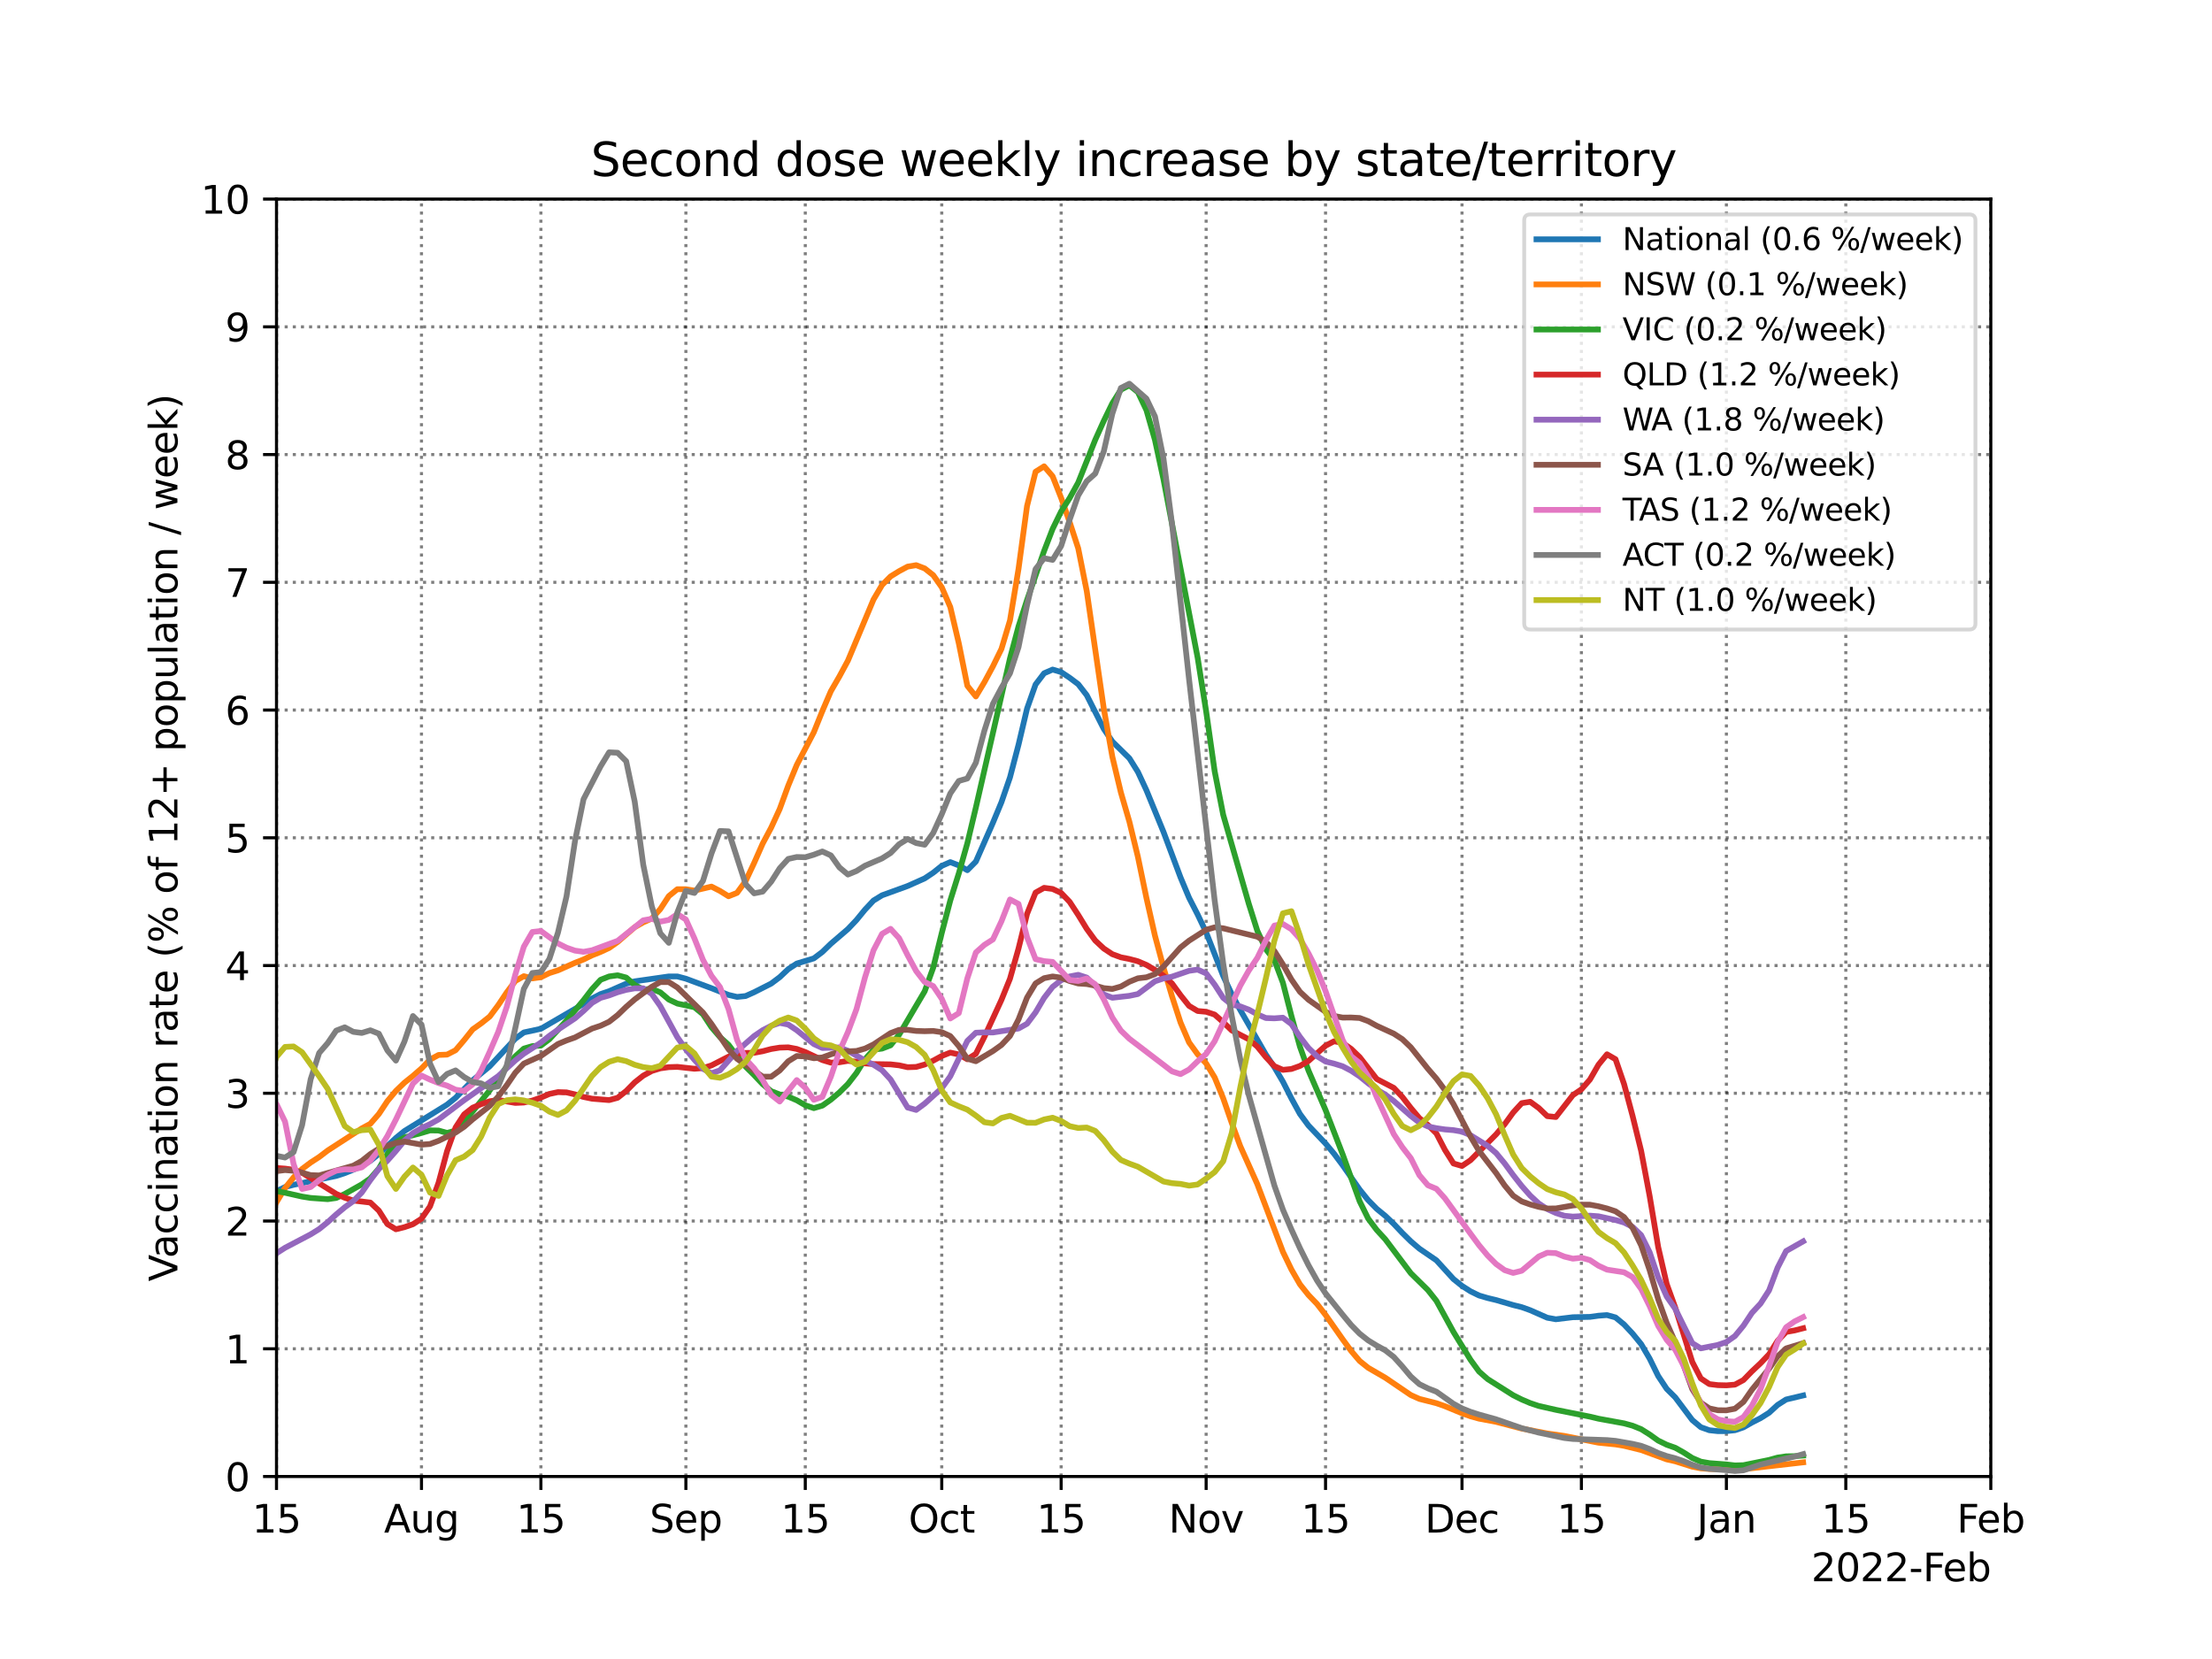 <?xml version="1.0" encoding="utf-8" standalone="no"?>
<!DOCTYPE svg PUBLIC "-//W3C//DTD SVG 1.1//EN"
  "http://www.w3.org/Graphics/SVG/1.1/DTD/svg11.dtd">
<svg xmlns:xlink="http://www.w3.org/1999/xlink" width="576pt" height="432pt" viewBox="0 0 576 432" xmlns="http://www.w3.org/2000/svg" version="1.1">
 <defs>
  <style type="text/css">*{stroke-linejoin: round; stroke-linecap: butt}</style>
 </defs>
 <g id="figure_1">
  <g id="patch_1">
   <path d="M 0 432 
L 576 432 
L 576 0 
L 0 0 
z
" style="fill: #ffffff"/>
  </g>
  <g id="axes_1">
   <g id="patch_2">
    <path d="M 72 384.48 
L 518.4 384.48 
L 518.4 51.84 
L 72 51.84 
z
" style="fill: #ffffff"/>
   </g>
   <g id="matplotlib.axis_1">
    <g id="xtick_1">
     <g id="line2d_1">
      <path d="M 72 384.48 
L 72 51.84 
" clip-path="url(#p20f2d217b6)" style="fill: none; stroke-dasharray: 0.8,1.32; stroke-dashoffset: 0; stroke: #000000; stroke-opacity: 0.5; stroke-width: 0.8"/>
     </g>
     <g id="line2d_2">
      <defs>
       <path id="m44514eb4c0" d="M 0 0 
L 0 3.5 
" style="stroke: #000000; stroke-width: 0.8"/>
      </defs>
      <g>
       <use xlink:href="#m44514eb4c0" x="72" y="384.48" style="stroke: #000000; stroke-width: 0.8"/>
      </g>
     </g>
     <g id="text_1">
      <!-- 15 -->
      <g transform="translate(65.638 399.078)scale(0.1 -0.1)">
       <defs>
        <path id="DejaVuSans-31" d="M 794 531 
L 1825 531 
L 1825 4091 
L 703 3866 
L 703 4441 
L 1819 4666 
L 2450 4666 
L 2450 531 
L 3481 531 
L 3481 0 
L 794 0 
L 794 531 
z
" transform="scale(0.016)"/>
        <path id="DejaVuSans-35" d="M 691 4666 
L 3169 4666 
L 3169 4134 
L 1269 4134 
L 1269 2991 
Q 1406 3038 1543 3061 
Q 1681 3084 1819 3084 
Q 2600 3084 3056 2656 
Q 3513 2228 3513 1497 
Q 3513 744 3044 326 
Q 2575 -91 1722 -91 
Q 1428 -91 1123 -41 
Q 819 9 494 109 
L 494 744 
Q 775 591 1075 516 
Q 1375 441 1709 441 
Q 2250 441 2565 725 
Q 2881 1009 2881 1497 
Q 2881 1984 2565 2268 
Q 2250 2553 1709 2553 
Q 1456 2553 1204 2497 
Q 953 2441 691 2322 
L 691 4666 
z
" transform="scale(0.016)"/>
       </defs>
       <use xlink:href="#DejaVuSans-31"/>
       <use xlink:href="#DejaVuSans-35" x="63.623"/>
      </g>
     </g>
    </g>
    <g id="xtick_2">
     <g id="line2d_3">
      <path d="M 109.755 384.48 
L 109.755 51.84 
" clip-path="url(#p20f2d217b6)" style="fill: none; stroke-dasharray: 0.8,1.32; stroke-dashoffset: 0; stroke: #000000; stroke-opacity: 0.5; stroke-width: 0.8"/>
     </g>
     <g id="line2d_4">
      <g>
       <use xlink:href="#m44514eb4c0" x="109.755" y="384.48" style="stroke: #000000; stroke-width: 0.8"/>
      </g>
     </g>
     <g id="text_2">
      <!-- Aug -->
      <g transform="translate(99.992 399.078)scale(0.1 -0.1)">
       <defs>
        <path id="DejaVuSans-41" d="M 2188 4044 
L 1331 1722 
L 3047 1722 
L 2188 4044 
z
M 1831 4666 
L 2547 4666 
L 4325 0 
L 3669 0 
L 3244 1197 
L 1141 1197 
L 716 0 
L 50 0 
L 1831 4666 
z
" transform="scale(0.016)"/>
        <path id="DejaVuSans-75" d="M 544 1381 
L 544 3500 
L 1119 3500 
L 1119 1403 
Q 1119 906 1312 657 
Q 1506 409 1894 409 
Q 2359 409 2629 706 
Q 2900 1003 2900 1516 
L 2900 3500 
L 3475 3500 
L 3475 0 
L 2900 0 
L 2900 538 
Q 2691 219 2414 64 
Q 2138 -91 1772 -91 
Q 1169 -91 856 284 
Q 544 659 544 1381 
z
M 1991 3584 
L 1991 3584 
z
" transform="scale(0.016)"/>
        <path id="DejaVuSans-67" d="M 2906 1791 
Q 2906 2416 2648 2759 
Q 2391 3103 1925 3103 
Q 1463 3103 1205 2759 
Q 947 2416 947 1791 
Q 947 1169 1205 825 
Q 1463 481 1925 481 
Q 2391 481 2648 825 
Q 2906 1169 2906 1791 
z
M 3481 434 
Q 3481 -459 3084 -895 
Q 2688 -1331 1869 -1331 
Q 1566 -1331 1297 -1286 
Q 1028 -1241 775 -1147 
L 775 -588 
Q 1028 -725 1275 -790 
Q 1522 -856 1778 -856 
Q 2344 -856 2625 -561 
Q 2906 -266 2906 331 
L 2906 616 
Q 2728 306 2450 153 
Q 2172 0 1784 0 
Q 1141 0 747 490 
Q 353 981 353 1791 
Q 353 2603 747 3093 
Q 1141 3584 1784 3584 
Q 2172 3584 2450 3431 
Q 2728 3278 2906 2969 
L 2906 3500 
L 3481 3500 
L 3481 434 
z
" transform="scale(0.016)"/>
       </defs>
       <use xlink:href="#DejaVuSans-41"/>
       <use xlink:href="#DejaVuSans-75" x="68.408"/>
       <use xlink:href="#DejaVuSans-67" x="131.787"/>
      </g>
     </g>
    </g>
    <g id="xtick_3">
     <g id="line2d_5">
      <path d="M 140.848 384.48 
L 140.848 51.84 
" clip-path="url(#p20f2d217b6)" style="fill: none; stroke-dasharray: 0.8,1.32; stroke-dashoffset: 0; stroke: #000000; stroke-opacity: 0.5; stroke-width: 0.8"/>
     </g>
     <g id="line2d_6">
      <g>
       <use xlink:href="#m44514eb4c0" x="140.848" y="384.48" style="stroke: #000000; stroke-width: 0.8"/>
      </g>
     </g>
     <g id="text_3">
      <!-- 15 -->
      <g transform="translate(134.485 399.078)scale(0.1 -0.1)">
       <use xlink:href="#DejaVuSans-31"/>
       <use xlink:href="#DejaVuSans-35" x="63.623"/>
      </g>
     </g>
    </g>
    <g id="xtick_4">
     <g id="line2d_7">
      <path d="M 178.603 384.48 
L 178.603 51.84 
" clip-path="url(#p20f2d217b6)" style="fill: none; stroke-dasharray: 0.8,1.32; stroke-dashoffset: 0; stroke: #000000; stroke-opacity: 0.5; stroke-width: 0.8"/>
     </g>
     <g id="line2d_8">
      <g>
       <use xlink:href="#m44514eb4c0" x="178.603" y="384.48" style="stroke: #000000; stroke-width: 0.8"/>
      </g>
     </g>
     <g id="text_4">
      <!-- Sep -->
      <g transform="translate(169.178 399.078)scale(0.1 -0.1)">
       <defs>
        <path id="DejaVuSans-53" d="M 3425 4513 
L 3425 3897 
Q 3066 4069 2747 4153 
Q 2428 4238 2131 4238 
Q 1616 4238 1336 4038 
Q 1056 3838 1056 3469 
Q 1056 3159 1242 3001 
Q 1428 2844 1947 2747 
L 2328 2669 
Q 3034 2534 3370 2195 
Q 3706 1856 3706 1288 
Q 3706 609 3251 259 
Q 2797 -91 1919 -91 
Q 1588 -91 1214 -16 
Q 841 59 441 206 
L 441 856 
Q 825 641 1194 531 
Q 1563 422 1919 422 
Q 2459 422 2753 634 
Q 3047 847 3047 1241 
Q 3047 1584 2836 1778 
Q 2625 1972 2144 2069 
L 1759 2144 
Q 1053 2284 737 2584 
Q 422 2884 422 3419 
Q 422 4038 858 4394 
Q 1294 4750 2059 4750 
Q 2388 4750 2728 4690 
Q 3069 4631 3425 4513 
z
" transform="scale(0.016)"/>
        <path id="DejaVuSans-65" d="M 3597 1894 
L 3597 1613 
L 953 1613 
Q 991 1019 1311 708 
Q 1631 397 2203 397 
Q 2534 397 2845 478 
Q 3156 559 3463 722 
L 3463 178 
Q 3153 47 2828 -22 
Q 2503 -91 2169 -91 
Q 1331 -91 842 396 
Q 353 884 353 1716 
Q 353 2575 817 3079 
Q 1281 3584 2069 3584 
Q 2775 3584 3186 3129 
Q 3597 2675 3597 1894 
z
M 3022 2063 
Q 3016 2534 2758 2815 
Q 2500 3097 2075 3097 
Q 1594 3097 1305 2825 
Q 1016 2553 972 2059 
L 3022 2063 
z
" transform="scale(0.016)"/>
        <path id="DejaVuSans-70" d="M 1159 525 
L 1159 -1331 
L 581 -1331 
L 581 3500 
L 1159 3500 
L 1159 2969 
Q 1341 3281 1617 3432 
Q 1894 3584 2278 3584 
Q 2916 3584 3314 3078 
Q 3713 2572 3713 1747 
Q 3713 922 3314 415 
Q 2916 -91 2278 -91 
Q 1894 -91 1617 61 
Q 1341 213 1159 525 
z
M 3116 1747 
Q 3116 2381 2855 2742 
Q 2594 3103 2138 3103 
Q 1681 3103 1420 2742 
Q 1159 2381 1159 1747 
Q 1159 1113 1420 752 
Q 1681 391 2138 391 
Q 2594 391 2855 752 
Q 3116 1113 3116 1747 
z
" transform="scale(0.016)"/>
       </defs>
       <use xlink:href="#DejaVuSans-53"/>
       <use xlink:href="#DejaVuSans-65" x="63.477"/>
       <use xlink:href="#DejaVuSans-70" x="125"/>
      </g>
     </g>
    </g>
    <g id="xtick_5">
     <g id="line2d_9">
      <path d="M 209.696 384.48 
L 209.696 51.84 
" clip-path="url(#p20f2d217b6)" style="fill: none; stroke-dasharray: 0.8,1.32; stroke-dashoffset: 0; stroke: #000000; stroke-opacity: 0.5; stroke-width: 0.8"/>
     </g>
     <g id="line2d_10">
      <g>
       <use xlink:href="#m44514eb4c0" x="209.696" y="384.48" style="stroke: #000000; stroke-width: 0.8"/>
      </g>
     </g>
     <g id="text_5">
      <!-- 15 -->
      <g transform="translate(203.333 399.078)scale(0.1 -0.1)">
       <use xlink:href="#DejaVuSans-31"/>
       <use xlink:href="#DejaVuSans-35" x="63.623"/>
      </g>
     </g>
    </g>
    <g id="xtick_6">
     <g id="line2d_11">
      <path d="M 245.23 384.48 
L 245.23 51.84 
" clip-path="url(#p20f2d217b6)" style="fill: none; stroke-dasharray: 0.8,1.32; stroke-dashoffset: 0; stroke: #000000; stroke-opacity: 0.5; stroke-width: 0.8"/>
     </g>
     <g id="line2d_12">
      <g>
       <use xlink:href="#m44514eb4c0" x="245.23" y="384.48" style="stroke: #000000; stroke-width: 0.8"/>
      </g>
     </g>
     <g id="text_6">
      <!-- Oct -->
      <g transform="translate(236.585 399.078)scale(0.1 -0.1)">
       <defs>
        <path id="DejaVuSans-4f" d="M 2522 4238 
Q 1834 4238 1429 3725 
Q 1025 3213 1025 2328 
Q 1025 1447 1429 934 
Q 1834 422 2522 422 
Q 3209 422 3611 934 
Q 4013 1447 4013 2328 
Q 4013 3213 3611 3725 
Q 3209 4238 2522 4238 
z
M 2522 4750 
Q 3503 4750 4090 4092 
Q 4678 3434 4678 2328 
Q 4678 1225 4090 567 
Q 3503 -91 2522 -91 
Q 1538 -91 948 565 
Q 359 1222 359 2328 
Q 359 3434 948 4092 
Q 1538 4750 2522 4750 
z
" transform="scale(0.016)"/>
        <path id="DejaVuSans-63" d="M 3122 3366 
L 3122 2828 
Q 2878 2963 2633 3030 
Q 2388 3097 2138 3097 
Q 1578 3097 1268 2742 
Q 959 2388 959 1747 
Q 959 1106 1268 751 
Q 1578 397 2138 397 
Q 2388 397 2633 464 
Q 2878 531 3122 666 
L 3122 134 
Q 2881 22 2623 -34 
Q 2366 -91 2075 -91 
Q 1284 -91 818 406 
Q 353 903 353 1747 
Q 353 2603 823 3093 
Q 1294 3584 2113 3584 
Q 2378 3584 2631 3529 
Q 2884 3475 3122 3366 
z
" transform="scale(0.016)"/>
        <path id="DejaVuSans-74" d="M 1172 4494 
L 1172 3500 
L 2356 3500 
L 2356 3053 
L 1172 3053 
L 1172 1153 
Q 1172 725 1289 603 
Q 1406 481 1766 481 
L 2356 481 
L 2356 0 
L 1766 0 
Q 1100 0 847 248 
Q 594 497 594 1153 
L 594 3053 
L 172 3053 
L 172 3500 
L 594 3500 
L 594 4494 
L 1172 4494 
z
" transform="scale(0.016)"/>
       </defs>
       <use xlink:href="#DejaVuSans-4f"/>
       <use xlink:href="#DejaVuSans-63" x="78.711"/>
       <use xlink:href="#DejaVuSans-74" x="133.691"/>
      </g>
     </g>
    </g>
    <g id="xtick_7">
     <g id="line2d_13">
      <path d="M 276.322 384.48 
L 276.322 51.84 
" clip-path="url(#p20f2d217b6)" style="fill: none; stroke-dasharray: 0.8,1.32; stroke-dashoffset: 0; stroke: #000000; stroke-opacity: 0.5; stroke-width: 0.8"/>
     </g>
     <g id="line2d_14">
      <g>
       <use xlink:href="#m44514eb4c0" x="276.322" y="384.48" style="stroke: #000000; stroke-width: 0.8"/>
      </g>
     </g>
     <g id="text_7">
      <!-- 15 -->
      <g transform="translate(269.96 399.078)scale(0.1 -0.1)">
       <use xlink:href="#DejaVuSans-31"/>
       <use xlink:href="#DejaVuSans-35" x="63.623"/>
      </g>
     </g>
    </g>
    <g id="xtick_8">
     <g id="line2d_15">
      <path d="M 314.078 384.48 
L 314.078 51.84 
" clip-path="url(#p20f2d217b6)" style="fill: none; stroke-dasharray: 0.8,1.32; stroke-dashoffset: 0; stroke: #000000; stroke-opacity: 0.5; stroke-width: 0.8"/>
     </g>
     <g id="line2d_16">
      <g>
       <use xlink:href="#m44514eb4c0" x="314.078" y="384.48" style="stroke: #000000; stroke-width: 0.8"/>
      </g>
     </g>
     <g id="text_8">
      <!-- Nov -->
      <g transform="translate(304.318 399.078)scale(0.1 -0.1)">
       <defs>
        <path id="DejaVuSans-4e" d="M 628 4666 
L 1478 4666 
L 3547 763 
L 3547 4666 
L 4159 4666 
L 4159 0 
L 3309 0 
L 1241 3903 
L 1241 0 
L 628 0 
L 628 4666 
z
" transform="scale(0.016)"/>
        <path id="DejaVuSans-6f" d="M 1959 3097 
Q 1497 3097 1228 2736 
Q 959 2375 959 1747 
Q 959 1119 1226 758 
Q 1494 397 1959 397 
Q 2419 397 2687 759 
Q 2956 1122 2956 1747 
Q 2956 2369 2687 2733 
Q 2419 3097 1959 3097 
z
M 1959 3584 
Q 2709 3584 3137 3096 
Q 3566 2609 3566 1747 
Q 3566 888 3137 398 
Q 2709 -91 1959 -91 
Q 1206 -91 779 398 
Q 353 888 353 1747 
Q 353 2609 779 3096 
Q 1206 3584 1959 3584 
z
" transform="scale(0.016)"/>
        <path id="DejaVuSans-76" d="M 191 3500 
L 800 3500 
L 1894 563 
L 2988 3500 
L 3597 3500 
L 2284 0 
L 1503 0 
L 191 3500 
z
" transform="scale(0.016)"/>
       </defs>
       <use xlink:href="#DejaVuSans-4e"/>
       <use xlink:href="#DejaVuSans-6f" x="74.805"/>
       <use xlink:href="#DejaVuSans-76" x="135.986"/>
      </g>
     </g>
    </g>
    <g id="xtick_9">
     <g id="line2d_17">
      <path d="M 345.17 384.48 
L 345.17 51.84 
" clip-path="url(#p20f2d217b6)" style="fill: none; stroke-dasharray: 0.8,1.32; stroke-dashoffset: 0; stroke: #000000; stroke-opacity: 0.5; stroke-width: 0.8"/>
     </g>
     <g id="line2d_18">
      <g>
       <use xlink:href="#m44514eb4c0" x="345.17" y="384.48" style="stroke: #000000; stroke-width: 0.8"/>
      </g>
     </g>
     <g id="text_9">
      <!-- 15 -->
      <g transform="translate(338.808 399.078)scale(0.1 -0.1)">
       <use xlink:href="#DejaVuSans-31"/>
       <use xlink:href="#DejaVuSans-35" x="63.623"/>
      </g>
     </g>
    </g>
    <g id="xtick_10">
     <g id="line2d_19">
      <path d="M 380.704 384.48 
L 380.704 51.84 
" clip-path="url(#p20f2d217b6)" style="fill: none; stroke-dasharray: 0.8,1.32; stroke-dashoffset: 0; stroke: #000000; stroke-opacity: 0.5; stroke-width: 0.8"/>
     </g>
     <g id="line2d_20">
      <g>
       <use xlink:href="#m44514eb4c0" x="380.704" y="384.48" style="stroke: #000000; stroke-width: 0.8"/>
      </g>
     </g>
     <g id="text_10">
      <!-- Dec -->
      <g transform="translate(371.029 399.078)scale(0.1 -0.1)">
       <defs>
        <path id="DejaVuSans-44" d="M 1259 4147 
L 1259 519 
L 2022 519 
Q 2988 519 3436 956 
Q 3884 1394 3884 2338 
Q 3884 3275 3436 3711 
Q 2988 4147 2022 4147 
L 1259 4147 
z
M 628 4666 
L 1925 4666 
Q 3281 4666 3915 4102 
Q 4550 3538 4550 2338 
Q 4550 1131 3912 565 
Q 3275 0 1925 0 
L 628 0 
L 628 4666 
z
" transform="scale(0.016)"/>
       </defs>
       <use xlink:href="#DejaVuSans-44"/>
       <use xlink:href="#DejaVuSans-65" x="77.002"/>
       <use xlink:href="#DejaVuSans-63" x="138.525"/>
      </g>
     </g>
    </g>
    <g id="xtick_11">
     <g id="line2d_21">
      <path d="M 411.797 384.48 
L 411.797 51.84 
" clip-path="url(#p20f2d217b6)" style="fill: none; stroke-dasharray: 0.8,1.32; stroke-dashoffset: 0; stroke: #000000; stroke-opacity: 0.5; stroke-width: 0.8"/>
     </g>
     <g id="line2d_22">
      <g>
       <use xlink:href="#m44514eb4c0" x="411.797" y="384.48" style="stroke: #000000; stroke-width: 0.8"/>
      </g>
     </g>
     <g id="text_11">
      <!-- 15 -->
      <g transform="translate(405.435 399.078)scale(0.1 -0.1)">
       <use xlink:href="#DejaVuSans-31"/>
       <use xlink:href="#DejaVuSans-35" x="63.623"/>
      </g>
     </g>
    </g>
    <g id="xtick_12">
     <g id="line2d_23">
      <path d="M 449.552 384.48 
L 449.552 51.84 
" clip-path="url(#p20f2d217b6)" style="fill: none; stroke-dasharray: 0.8,1.32; stroke-dashoffset: 0; stroke: #000000; stroke-opacity: 0.5; stroke-width: 0.8"/>
     </g>
     <g id="line2d_24">
      <g>
       <use xlink:href="#m44514eb4c0" x="449.552" y="384.48" style="stroke: #000000; stroke-width: 0.8"/>
      </g>
     </g>
     <g id="text_12">
      <!-- Jan -->
      <g transform="translate(441.844 399.078)scale(0.1 -0.1)">
       <defs>
        <path id="DejaVuSans-4a" d="M 628 4666 
L 1259 4666 
L 1259 325 
Q 1259 -519 939 -900 
Q 619 -1281 -91 -1281 
L -331 -1281 
L -331 -750 
L -134 -750 
Q 284 -750 456 -515 
Q 628 -281 628 325 
L 628 4666 
z
" transform="scale(0.016)"/>
        <path id="DejaVuSans-61" d="M 2194 1759 
Q 1497 1759 1228 1600 
Q 959 1441 959 1056 
Q 959 750 1161 570 
Q 1363 391 1709 391 
Q 2188 391 2477 730 
Q 2766 1069 2766 1631 
L 2766 1759 
L 2194 1759 
z
M 3341 1997 
L 3341 0 
L 2766 0 
L 2766 531 
Q 2569 213 2275 61 
Q 1981 -91 1556 -91 
Q 1019 -91 701 211 
Q 384 513 384 1019 
Q 384 1609 779 1909 
Q 1175 2209 1959 2209 
L 2766 2209 
L 2766 2266 
Q 2766 2663 2505 2880 
Q 2244 3097 1772 3097 
Q 1472 3097 1187 3025 
Q 903 2953 641 2809 
L 641 3341 
Q 956 3463 1253 3523 
Q 1550 3584 1831 3584 
Q 2591 3584 2966 3190 
Q 3341 2797 3341 1997 
z
" transform="scale(0.016)"/>
        <path id="DejaVuSans-6e" d="M 3513 2113 
L 3513 0 
L 2938 0 
L 2938 2094 
Q 2938 2591 2744 2837 
Q 2550 3084 2163 3084 
Q 1697 3084 1428 2787 
Q 1159 2491 1159 1978 
L 1159 0 
L 581 0 
L 581 3500 
L 1159 3500 
L 1159 2956 
Q 1366 3272 1645 3428 
Q 1925 3584 2291 3584 
Q 2894 3584 3203 3211 
Q 3513 2838 3513 2113 
z
" transform="scale(0.016)"/>
       </defs>
       <use xlink:href="#DejaVuSans-4a"/>
       <use xlink:href="#DejaVuSans-61" x="29.492"/>
       <use xlink:href="#DejaVuSans-6e" x="90.771"/>
      </g>
     </g>
    </g>
    <g id="xtick_13">
     <g id="line2d_25">
      <path d="M 480.645 384.48 
L 480.645 51.84 
" clip-path="url(#p20f2d217b6)" style="fill: none; stroke-dasharray: 0.8,1.32; stroke-dashoffset: 0; stroke: #000000; stroke-opacity: 0.5; stroke-width: 0.8"/>
     </g>
     <g id="line2d_26">
      <g>
       <use xlink:href="#m44514eb4c0" x="480.645" y="384.48" style="stroke: #000000; stroke-width: 0.8"/>
      </g>
     </g>
     <g id="text_13">
      <!-- 15 -->
      <g transform="translate(474.282 399.078)scale(0.1 -0.1)">
       <use xlink:href="#DejaVuSans-31"/>
       <use xlink:href="#DejaVuSans-35" x="63.623"/>
      </g>
     </g>
    </g>
    <g id="xtick_14">
     <g id="line2d_27">
      <path d="M 518.4 384.48 
L 518.4 51.84 
" clip-path="url(#p20f2d217b6)" style="fill: none; stroke-dasharray: 0.8,1.32; stroke-dashoffset: 0; stroke: #000000; stroke-opacity: 0.5; stroke-width: 0.8"/>
     </g>
     <g id="line2d_28">
      <g>
       <use xlink:href="#m44514eb4c0" x="518.4" y="384.48" style="stroke: #000000; stroke-width: 0.8"/>
      </g>
     </g>
     <g id="text_14">
      <!-- Feb -->
      <g transform="translate(509.548 399.078)scale(0.1 -0.1)">
       <defs>
        <path id="DejaVuSans-46" d="M 628 4666 
L 3309 4666 
L 3309 4134 
L 1259 4134 
L 1259 2759 
L 3109 2759 
L 3109 2228 
L 1259 2228 
L 1259 0 
L 628 0 
L 628 4666 
z
" transform="scale(0.016)"/>
        <path id="DejaVuSans-62" d="M 3116 1747 
Q 3116 2381 2855 2742 
Q 2594 3103 2138 3103 
Q 1681 3103 1420 2742 
Q 1159 2381 1159 1747 
Q 1159 1113 1420 752 
Q 1681 391 2138 391 
Q 2594 391 2855 752 
Q 3116 1113 3116 1747 
z
M 1159 2969 
Q 1341 3281 1617 3432 
Q 1894 3584 2278 3584 
Q 2916 3584 3314 3078 
Q 3713 2572 3713 1747 
Q 3713 922 3314 415 
Q 2916 -91 2278 -91 
Q 1894 -91 1617 61 
Q 1341 213 1159 525 
L 1159 0 
L 581 0 
L 581 4863 
L 1159 4863 
L 1159 2969 
z
" transform="scale(0.016)"/>
       </defs>
       <use xlink:href="#DejaVuSans-46"/>
       <use xlink:href="#DejaVuSans-65" x="52.02"/>
       <use xlink:href="#DejaVuSans-62" x="113.543"/>
      </g>
     </g>
    </g>
    <g id="text_15">
     <!-- 2022-Feb -->
     <g transform="translate(471.639 411.757)scale(0.1 -0.1)">
      <defs>
       <path id="DejaVuSans-32" d="M 1228 531 
L 3431 531 
L 3431 0 
L 469 0 
L 469 531 
Q 828 903 1448 1529 
Q 2069 2156 2228 2338 
Q 2531 2678 2651 2914 
Q 2772 3150 2772 3378 
Q 2772 3750 2511 3984 
Q 2250 4219 1831 4219 
Q 1534 4219 1204 4116 
Q 875 4013 500 3803 
L 500 4441 
Q 881 4594 1212 4672 
Q 1544 4750 1819 4750 
Q 2544 4750 2975 4387 
Q 3406 4025 3406 3419 
Q 3406 3131 3298 2873 
Q 3191 2616 2906 2266 
Q 2828 2175 2409 1742 
Q 1991 1309 1228 531 
z
" transform="scale(0.016)"/>
       <path id="DejaVuSans-30" d="M 2034 4250 
Q 1547 4250 1301 3770 
Q 1056 3291 1056 2328 
Q 1056 1369 1301 889 
Q 1547 409 2034 409 
Q 2525 409 2770 889 
Q 3016 1369 3016 2328 
Q 3016 3291 2770 3770 
Q 2525 4250 2034 4250 
z
M 2034 4750 
Q 2819 4750 3233 4129 
Q 3647 3509 3647 2328 
Q 3647 1150 3233 529 
Q 2819 -91 2034 -91 
Q 1250 -91 836 529 
Q 422 1150 422 2328 
Q 422 3509 836 4129 
Q 1250 4750 2034 4750 
z
" transform="scale(0.016)"/>
       <path id="DejaVuSans-2d" d="M 313 2009 
L 1997 2009 
L 1997 1497 
L 313 1497 
L 313 2009 
z
" transform="scale(0.016)"/>
      </defs>
      <use xlink:href="#DejaVuSans-32"/>
      <use xlink:href="#DejaVuSans-30" x="63.623"/>
      <use xlink:href="#DejaVuSans-32" x="127.246"/>
      <use xlink:href="#DejaVuSans-32" x="190.869"/>
      <use xlink:href="#DejaVuSans-2d" x="254.492"/>
      <use xlink:href="#DejaVuSans-46" x="290.576"/>
      <use xlink:href="#DejaVuSans-65" x="342.596"/>
      <use xlink:href="#DejaVuSans-62" x="404.119"/>
     </g>
    </g>
   </g>
   <g id="matplotlib.axis_2">
    <g id="ytick_1">
     <g id="line2d_29">
      <path d="M 72 384.48 
L 518.4 384.48 
" clip-path="url(#p20f2d217b6)" style="fill: none; stroke-dasharray: 0.8,1.32; stroke-dashoffset: 0; stroke: #000000; stroke-opacity: 0.5; stroke-width: 0.8"/>
     </g>
     <g id="line2d_30">
      <defs>
       <path id="m61bd6ecf9f" d="M 0 0 
L -3.5 0 
" style="stroke: #000000; stroke-width: 0.8"/>
      </defs>
      <g>
       <use xlink:href="#m61bd6ecf9f" x="72" y="384.48" style="stroke: #000000; stroke-width: 0.8"/>
      </g>
     </g>
     <g id="text_16">
      <!-- 0 -->
      <g transform="translate(58.638 388.279)scale(0.1 -0.1)">
       <use xlink:href="#DejaVuSans-30"/>
      </g>
     </g>
    </g>
    <g id="ytick_2">
     <g id="line2d_31">
      <path d="M 72 351.216 
L 518.4 351.216 
" clip-path="url(#p20f2d217b6)" style="fill: none; stroke-dasharray: 0.8,1.32; stroke-dashoffset: 0; stroke: #000000; stroke-opacity: 0.5; stroke-width: 0.8"/>
     </g>
     <g id="line2d_32">
      <g>
       <use xlink:href="#m61bd6ecf9f" x="72" y="351.216" style="stroke: #000000; stroke-width: 0.8"/>
      </g>
     </g>
     <g id="text_17">
      <!-- 1 -->
      <g transform="translate(58.638 355.015)scale(0.1 -0.1)">
       <use xlink:href="#DejaVuSans-31"/>
      </g>
     </g>
    </g>
    <g id="ytick_3">
     <g id="line2d_33">
      <path d="M 72 317.952 
L 518.4 317.952 
" clip-path="url(#p20f2d217b6)" style="fill: none; stroke-dasharray: 0.8,1.32; stroke-dashoffset: 0; stroke: #000000; stroke-opacity: 0.5; stroke-width: 0.8"/>
     </g>
     <g id="line2d_34">
      <g>
       <use xlink:href="#m61bd6ecf9f" x="72" y="317.952" style="stroke: #000000; stroke-width: 0.8"/>
      </g>
     </g>
     <g id="text_18">
      <!-- 2 -->
      <g transform="translate(58.638 321.751)scale(0.1 -0.1)">
       <use xlink:href="#DejaVuSans-32"/>
      </g>
     </g>
    </g>
    <g id="ytick_4">
     <g id="line2d_35">
      <path d="M 72 284.688 
L 518.4 284.688 
" clip-path="url(#p20f2d217b6)" style="fill: none; stroke-dasharray: 0.8,1.32; stroke-dashoffset: 0; stroke: #000000; stroke-opacity: 0.5; stroke-width: 0.8"/>
     </g>
     <g id="line2d_36">
      <g>
       <use xlink:href="#m61bd6ecf9f" x="72" y="284.688" style="stroke: #000000; stroke-width: 0.8"/>
      </g>
     </g>
     <g id="text_19">
      <!-- 3 -->
      <g transform="translate(58.638 288.487)scale(0.1 -0.1)">
       <defs>
        <path id="DejaVuSans-33" d="M 2597 2516 
Q 3050 2419 3304 2112 
Q 3559 1806 3559 1356 
Q 3559 666 3084 287 
Q 2609 -91 1734 -91 
Q 1441 -91 1130 -33 
Q 819 25 488 141 
L 488 750 
Q 750 597 1062 519 
Q 1375 441 1716 441 
Q 2309 441 2620 675 
Q 2931 909 2931 1356 
Q 2931 1769 2642 2001 
Q 2353 2234 1838 2234 
L 1294 2234 
L 1294 2753 
L 1863 2753 
Q 2328 2753 2575 2939 
Q 2822 3125 2822 3475 
Q 2822 3834 2567 4026 
Q 2313 4219 1838 4219 
Q 1578 4219 1281 4162 
Q 984 4106 628 3988 
L 628 4550 
Q 988 4650 1302 4700 
Q 1616 4750 1894 4750 
Q 2613 4750 3031 4423 
Q 3450 4097 3450 3541 
Q 3450 3153 3228 2886 
Q 3006 2619 2597 2516 
z
" transform="scale(0.016)"/>
       </defs>
       <use xlink:href="#DejaVuSans-33"/>
      </g>
     </g>
    </g>
    <g id="ytick_5">
     <g id="line2d_37">
      <path d="M 72 251.424 
L 518.4 251.424 
" clip-path="url(#p20f2d217b6)" style="fill: none; stroke-dasharray: 0.8,1.32; stroke-dashoffset: 0; stroke: #000000; stroke-opacity: 0.5; stroke-width: 0.8"/>
     </g>
     <g id="line2d_38">
      <g>
       <use xlink:href="#m61bd6ecf9f" x="72" y="251.424" style="stroke: #000000; stroke-width: 0.8"/>
      </g>
     </g>
     <g id="text_20">
      <!-- 4 -->
      <g transform="translate(58.638 255.223)scale(0.1 -0.1)">
       <defs>
        <path id="DejaVuSans-34" d="M 2419 4116 
L 825 1625 
L 2419 1625 
L 2419 4116 
z
M 2253 4666 
L 3047 4666 
L 3047 1625 
L 3713 1625 
L 3713 1100 
L 3047 1100 
L 3047 0 
L 2419 0 
L 2419 1100 
L 313 1100 
L 313 1709 
L 2253 4666 
z
" transform="scale(0.016)"/>
       </defs>
       <use xlink:href="#DejaVuSans-34"/>
      </g>
     </g>
    </g>
    <g id="ytick_6">
     <g id="line2d_39">
      <path d="M 72 218.16 
L 518.4 218.16 
" clip-path="url(#p20f2d217b6)" style="fill: none; stroke-dasharray: 0.8,1.32; stroke-dashoffset: 0; stroke: #000000; stroke-opacity: 0.5; stroke-width: 0.8"/>
     </g>
     <g id="line2d_40">
      <g>
       <use xlink:href="#m61bd6ecf9f" x="72" y="218.16" style="stroke: #000000; stroke-width: 0.8"/>
      </g>
     </g>
     <g id="text_21">
      <!-- 5 -->
      <g transform="translate(58.638 221.959)scale(0.1 -0.1)">
       <use xlink:href="#DejaVuSans-35"/>
      </g>
     </g>
    </g>
    <g id="ytick_7">
     <g id="line2d_41">
      <path d="M 72 184.896 
L 518.4 184.896 
" clip-path="url(#p20f2d217b6)" style="fill: none; stroke-dasharray: 0.8,1.32; stroke-dashoffset: 0; stroke: #000000; stroke-opacity: 0.5; stroke-width: 0.8"/>
     </g>
     <g id="line2d_42">
      <g>
       <use xlink:href="#m61bd6ecf9f" x="72" y="184.896" style="stroke: #000000; stroke-width: 0.8"/>
      </g>
     </g>
     <g id="text_22">
      <!-- 6 -->
      <g transform="translate(58.638 188.695)scale(0.1 -0.1)">
       <defs>
        <path id="DejaVuSans-36" d="M 2113 2584 
Q 1688 2584 1439 2293 
Q 1191 2003 1191 1497 
Q 1191 994 1439 701 
Q 1688 409 2113 409 
Q 2538 409 2786 701 
Q 3034 994 3034 1497 
Q 3034 2003 2786 2293 
Q 2538 2584 2113 2584 
z
M 3366 4563 
L 3366 3988 
Q 3128 4100 2886 4159 
Q 2644 4219 2406 4219 
Q 1781 4219 1451 3797 
Q 1122 3375 1075 2522 
Q 1259 2794 1537 2939 
Q 1816 3084 2150 3084 
Q 2853 3084 3261 2657 
Q 3669 2231 3669 1497 
Q 3669 778 3244 343 
Q 2819 -91 2113 -91 
Q 1303 -91 875 529 
Q 447 1150 447 2328 
Q 447 3434 972 4092 
Q 1497 4750 2381 4750 
Q 2619 4750 2861 4703 
Q 3103 4656 3366 4563 
z
" transform="scale(0.016)"/>
       </defs>
       <use xlink:href="#DejaVuSans-36"/>
      </g>
     </g>
    </g>
    <g id="ytick_8">
     <g id="line2d_43">
      <path d="M 72 151.632 
L 518.4 151.632 
" clip-path="url(#p20f2d217b6)" style="fill: none; stroke-dasharray: 0.8,1.32; stroke-dashoffset: 0; stroke: #000000; stroke-opacity: 0.5; stroke-width: 0.8"/>
     </g>
     <g id="line2d_44">
      <g>
       <use xlink:href="#m61bd6ecf9f" x="72" y="151.632" style="stroke: #000000; stroke-width: 0.8"/>
      </g>
     </g>
     <g id="text_23">
      <!-- 7 -->
      <g transform="translate(58.638 155.431)scale(0.1 -0.1)">
       <defs>
        <path id="DejaVuSans-37" d="M 525 4666 
L 3525 4666 
L 3525 4397 
L 1831 0 
L 1172 0 
L 2766 4134 
L 525 4134 
L 525 4666 
z
" transform="scale(0.016)"/>
       </defs>
       <use xlink:href="#DejaVuSans-37"/>
      </g>
     </g>
    </g>
    <g id="ytick_9">
     <g id="line2d_45">
      <path d="M 72 118.368 
L 518.4 118.368 
" clip-path="url(#p20f2d217b6)" style="fill: none; stroke-dasharray: 0.8,1.32; stroke-dashoffset: 0; stroke: #000000; stroke-opacity: 0.5; stroke-width: 0.8"/>
     </g>
     <g id="line2d_46">
      <g>
       <use xlink:href="#m61bd6ecf9f" x="72" y="118.368" style="stroke: #000000; stroke-width: 0.8"/>
      </g>
     </g>
     <g id="text_24">
      <!-- 8 -->
      <g transform="translate(58.638 122.167)scale(0.1 -0.1)">
       <defs>
        <path id="DejaVuSans-38" d="M 2034 2216 
Q 1584 2216 1326 1975 
Q 1069 1734 1069 1313 
Q 1069 891 1326 650 
Q 1584 409 2034 409 
Q 2484 409 2743 651 
Q 3003 894 3003 1313 
Q 3003 1734 2745 1975 
Q 2488 2216 2034 2216 
z
M 1403 2484 
Q 997 2584 770 2862 
Q 544 3141 544 3541 
Q 544 4100 942 4425 
Q 1341 4750 2034 4750 
Q 2731 4750 3128 4425 
Q 3525 4100 3525 3541 
Q 3525 3141 3298 2862 
Q 3072 2584 2669 2484 
Q 3125 2378 3379 2068 
Q 3634 1759 3634 1313 
Q 3634 634 3220 271 
Q 2806 -91 2034 -91 
Q 1263 -91 848 271 
Q 434 634 434 1313 
Q 434 1759 690 2068 
Q 947 2378 1403 2484 
z
M 1172 3481 
Q 1172 3119 1398 2916 
Q 1625 2713 2034 2713 
Q 2441 2713 2670 2916 
Q 2900 3119 2900 3481 
Q 2900 3844 2670 4047 
Q 2441 4250 2034 4250 
Q 1625 4250 1398 4047 
Q 1172 3844 1172 3481 
z
" transform="scale(0.016)"/>
       </defs>
       <use xlink:href="#DejaVuSans-38"/>
      </g>
     </g>
    </g>
    <g id="ytick_10">
     <g id="line2d_47">
      <path d="M 72 85.104 
L 518.4 85.104 
" clip-path="url(#p20f2d217b6)" style="fill: none; stroke-dasharray: 0.8,1.32; stroke-dashoffset: 0; stroke: #000000; stroke-opacity: 0.5; stroke-width: 0.8"/>
     </g>
     <g id="line2d_48">
      <g>
       <use xlink:href="#m61bd6ecf9f" x="72" y="85.104" style="stroke: #000000; stroke-width: 0.8"/>
      </g>
     </g>
     <g id="text_25">
      <!-- 9 -->
      <g transform="translate(58.638 88.903)scale(0.1 -0.1)">
       <defs>
        <path id="DejaVuSans-39" d="M 703 97 
L 703 672 
Q 941 559 1184 500 
Q 1428 441 1663 441 
Q 2288 441 2617 861 
Q 2947 1281 2994 2138 
Q 2813 1869 2534 1725 
Q 2256 1581 1919 1581 
Q 1219 1581 811 2004 
Q 403 2428 403 3163 
Q 403 3881 828 4315 
Q 1253 4750 1959 4750 
Q 2769 4750 3195 4129 
Q 3622 3509 3622 2328 
Q 3622 1225 3098 567 
Q 2575 -91 1691 -91 
Q 1453 -91 1209 -44 
Q 966 3 703 97 
z
M 1959 2075 
Q 2384 2075 2632 2365 
Q 2881 2656 2881 3163 
Q 2881 3666 2632 3958 
Q 2384 4250 1959 4250 
Q 1534 4250 1286 3958 
Q 1038 3666 1038 3163 
Q 1038 2656 1286 2365 
Q 1534 2075 1959 2075 
z
" transform="scale(0.016)"/>
       </defs>
       <use xlink:href="#DejaVuSans-39"/>
      </g>
     </g>
    </g>
    <g id="ytick_11">
     <g id="line2d_49">
      <path d="M 72 51.84 
L 518.4 51.84 
" clip-path="url(#p20f2d217b6)" style="fill: none; stroke-dasharray: 0.8,1.32; stroke-dashoffset: 0; stroke: #000000; stroke-opacity: 0.5; stroke-width: 0.8"/>
     </g>
     <g id="line2d_50">
      <g>
       <use xlink:href="#m61bd6ecf9f" x="72" y="51.84" style="stroke: #000000; stroke-width: 0.8"/>
      </g>
     </g>
     <g id="text_26">
      <!-- 10 -->
      <g transform="translate(52.275 55.639)scale(0.1 -0.1)">
       <use xlink:href="#DejaVuSans-31"/>
       <use xlink:href="#DejaVuSans-30" x="63.623"/>
      </g>
     </g>
    </g>
    <g id="text_27">
     <!-- Vaccination rate (% of 12+ population / week) -->
     <g transform="translate(46.195 333.687)rotate(-90)scale(0.1 -0.1)">
      <defs>
       <path id="DejaVuSans-56" d="M 1831 0 
L 50 4666 
L 709 4666 
L 2188 738 
L 3669 4666 
L 4325 4666 
L 2547 0 
L 1831 0 
z
" transform="scale(0.016)"/>
       <path id="DejaVuSans-69" d="M 603 3500 
L 1178 3500 
L 1178 0 
L 603 0 
L 603 3500 
z
M 603 4863 
L 1178 4863 
L 1178 4134 
L 603 4134 
L 603 4863 
z
" transform="scale(0.016)"/>
       <path id="DejaVuSans-20" transform="scale(0.016)"/>
       <path id="DejaVuSans-72" d="M 2631 2963 
Q 2534 3019 2420 3045 
Q 2306 3072 2169 3072 
Q 1681 3072 1420 2755 
Q 1159 2438 1159 1844 
L 1159 0 
L 581 0 
L 581 3500 
L 1159 3500 
L 1159 2956 
Q 1341 3275 1631 3429 
Q 1922 3584 2338 3584 
Q 2397 3584 2469 3576 
Q 2541 3569 2628 3553 
L 2631 2963 
z
" transform="scale(0.016)"/>
       <path id="DejaVuSans-28" d="M 1984 4856 
Q 1566 4138 1362 3434 
Q 1159 2731 1159 2009 
Q 1159 1288 1364 580 
Q 1569 -128 1984 -844 
L 1484 -844 
Q 1016 -109 783 600 
Q 550 1309 550 2009 
Q 550 2706 781 3412 
Q 1013 4119 1484 4856 
L 1984 4856 
z
" transform="scale(0.016)"/>
       <path id="DejaVuSans-25" d="M 4653 2053 
Q 4381 2053 4226 1822 
Q 4072 1591 4072 1178 
Q 4072 772 4226 539 
Q 4381 306 4653 306 
Q 4919 306 5073 539 
Q 5228 772 5228 1178 
Q 5228 1588 5073 1820 
Q 4919 2053 4653 2053 
z
M 4653 2450 
Q 5147 2450 5437 2106 
Q 5728 1763 5728 1178 
Q 5728 594 5436 251 
Q 5144 -91 4653 -91 
Q 4153 -91 3862 251 
Q 3572 594 3572 1178 
Q 3572 1766 3864 2108 
Q 4156 2450 4653 2450 
z
M 1428 4353 
Q 1159 4353 1004 4120 
Q 850 3888 850 3481 
Q 850 3069 1003 2837 
Q 1156 2606 1428 2606 
Q 1700 2606 1854 2837 
Q 2009 3069 2009 3481 
Q 2009 3884 1853 4118 
Q 1697 4353 1428 4353 
z
M 4250 4750 
L 4750 4750 
L 1831 -91 
L 1331 -91 
L 4250 4750 
z
M 1428 4750 
Q 1922 4750 2215 4408 
Q 2509 4066 2509 3481 
Q 2509 2891 2217 2550 
Q 1925 2209 1428 2209 
Q 931 2209 642 2551 
Q 353 2894 353 3481 
Q 353 4063 643 4406 
Q 934 4750 1428 4750 
z
" transform="scale(0.016)"/>
       <path id="DejaVuSans-66" d="M 2375 4863 
L 2375 4384 
L 1825 4384 
Q 1516 4384 1395 4259 
Q 1275 4134 1275 3809 
L 1275 3500 
L 2222 3500 
L 2222 3053 
L 1275 3053 
L 1275 0 
L 697 0 
L 697 3053 
L 147 3053 
L 147 3500 
L 697 3500 
L 697 3744 
Q 697 4328 969 4595 
Q 1241 4863 1831 4863 
L 2375 4863 
z
" transform="scale(0.016)"/>
       <path id="DejaVuSans-2b" d="M 2944 4013 
L 2944 2272 
L 4684 2272 
L 4684 1741 
L 2944 1741 
L 2944 0 
L 2419 0 
L 2419 1741 
L 678 1741 
L 678 2272 
L 2419 2272 
L 2419 4013 
L 2944 4013 
z
" transform="scale(0.016)"/>
       <path id="DejaVuSans-6c" d="M 603 4863 
L 1178 4863 
L 1178 0 
L 603 0 
L 603 4863 
z
" transform="scale(0.016)"/>
       <path id="DejaVuSans-2f" d="M 1625 4666 
L 2156 4666 
L 531 -594 
L 0 -594 
L 1625 4666 
z
" transform="scale(0.016)"/>
       <path id="DejaVuSans-77" d="M 269 3500 
L 844 3500 
L 1563 769 
L 2278 3500 
L 2956 3500 
L 3675 769 
L 4391 3500 
L 4966 3500 
L 4050 0 
L 3372 0 
L 2619 2869 
L 1863 0 
L 1184 0 
L 269 3500 
z
" transform="scale(0.016)"/>
       <path id="DejaVuSans-6b" d="M 581 4863 
L 1159 4863 
L 1159 1991 
L 2875 3500 
L 3609 3500 
L 1753 1863 
L 3688 0 
L 2938 0 
L 1159 1709 
L 1159 0 
L 581 0 
L 581 4863 
z
" transform="scale(0.016)"/>
       <path id="DejaVuSans-29" d="M 513 4856 
L 1013 4856 
Q 1481 4119 1714 3412 
Q 1947 2706 1947 2009 
Q 1947 1309 1714 600 
Q 1481 -109 1013 -844 
L 513 -844 
Q 928 -128 1133 580 
Q 1338 1288 1338 2009 
Q 1338 2731 1133 3434 
Q 928 4138 513 4856 
z
" transform="scale(0.016)"/>
      </defs>
      <use xlink:href="#DejaVuSans-56"/>
      <use xlink:href="#DejaVuSans-61" x="60.658"/>
      <use xlink:href="#DejaVuSans-63" x="121.938"/>
      <use xlink:href="#DejaVuSans-63" x="176.918"/>
      <use xlink:href="#DejaVuSans-69" x="231.898"/>
      <use xlink:href="#DejaVuSans-6e" x="259.682"/>
      <use xlink:href="#DejaVuSans-61" x="323.061"/>
      <use xlink:href="#DejaVuSans-74" x="384.34"/>
      <use xlink:href="#DejaVuSans-69" x="423.549"/>
      <use xlink:href="#DejaVuSans-6f" x="451.332"/>
      <use xlink:href="#DejaVuSans-6e" x="512.514"/>
      <use xlink:href="#DejaVuSans-20" x="575.893"/>
      <use xlink:href="#DejaVuSans-72" x="607.68"/>
      <use xlink:href="#DejaVuSans-61" x="648.793"/>
      <use xlink:href="#DejaVuSans-74" x="710.072"/>
      <use xlink:href="#DejaVuSans-65" x="749.281"/>
      <use xlink:href="#DejaVuSans-20" x="810.805"/>
      <use xlink:href="#DejaVuSans-28" x="842.592"/>
      <use xlink:href="#DejaVuSans-25" x="881.605"/>
      <use xlink:href="#DejaVuSans-20" x="976.625"/>
      <use xlink:href="#DejaVuSans-6f" x="1008.412"/>
      <use xlink:href="#DejaVuSans-66" x="1069.594"/>
      <use xlink:href="#DejaVuSans-20" x="1104.799"/>
      <use xlink:href="#DejaVuSans-31" x="1136.586"/>
      <use xlink:href="#DejaVuSans-32" x="1200.209"/>
      <use xlink:href="#DejaVuSans-2b" x="1263.832"/>
      <use xlink:href="#DejaVuSans-20" x="1347.621"/>
      <use xlink:href="#DejaVuSans-70" x="1379.408"/>
      <use xlink:href="#DejaVuSans-6f" x="1442.885"/>
      <use xlink:href="#DejaVuSans-70" x="1504.066"/>
      <use xlink:href="#DejaVuSans-75" x="1567.543"/>
      <use xlink:href="#DejaVuSans-6c" x="1630.922"/>
      <use xlink:href="#DejaVuSans-61" x="1658.705"/>
      <use xlink:href="#DejaVuSans-74" x="1719.984"/>
      <use xlink:href="#DejaVuSans-69" x="1759.193"/>
      <use xlink:href="#DejaVuSans-6f" x="1786.977"/>
      <use xlink:href="#DejaVuSans-6e" x="1848.158"/>
      <use xlink:href="#DejaVuSans-20" x="1911.537"/>
      <use xlink:href="#DejaVuSans-2f" x="1943.324"/>
      <use xlink:href="#DejaVuSans-20" x="1977.016"/>
      <use xlink:href="#DejaVuSans-77" x="2008.803"/>
      <use xlink:href="#DejaVuSans-65" x="2090.59"/>
      <use xlink:href="#DejaVuSans-65" x="2152.113"/>
      <use xlink:href="#DejaVuSans-6b" x="2213.637"/>
      <use xlink:href="#DejaVuSans-29" x="2271.547"/>
     </g>
    </g>
   </g>
   <g id="line2d_51">
    <path d="M -1 366.761 
L 0.931 368.111 
L 3.152 369.093 
L 5.373 366.588 
L 7.594 363.377 
L 9.815 361.559 
L 12.036 360.314 
L 14.257 357.67 
L 16.478 349.439 
L 18.699 337.867 
L 20.919 333.001 
L 23.14 332.781 
L 25.361 332.045 
L 29.803 330.326 
L 32.024 328.79 
L 34.245 326.636 
L 36.466 324.073 
L 38.687 317.1 
L 40.907 304.477 
L 43.128 293.726 
L 45.349 289.561 
L 47.57 293.685 
L 49.791 302.019 
L 52.012 304.438 
L 54.233 305.16 
L 56.454 310.573 
L 58.675 315.056 
L 60.896 316.145 
L 63.116 315.84 
L 65.337 314.895 
L 67.558 313.468 
L 72 310.194 
L 74.221 309.106 
L 76.442 308.521 
L 87.546 306.206 
L 89.767 305.486 
L 91.988 304.596 
L 94.209 303.584 
L 96.43 302.278 
L 98.651 300.493 
L 103.093 296.319 
L 105.313 294.522 
L 116.418 287.641 
L 118.639 285.865 
L 123.081 281.307 
L 127.522 277.655 
L 134.185 270.475 
L 136.406 268.85 
L 140.848 267.886 
L 151.952 261.421 
L 154.173 260.013 
L 156.394 258.854 
L 158.615 258.104 
L 163.057 256.148 
L 165.278 255.535 
L 174.161 254.26 
L 176.382 254.262 
L 178.603 254.851 
L 185.266 257.324 
L 189.707 259.075 
L 191.928 259.595 
L 194.149 259.369 
L 196.37 258.375 
L 200.812 256.125 
L 203.033 254.461 
L 205.254 252.365 
L 207.475 250.905 
L 211.916 249.561 
L 214.137 247.888 
L 216.358 245.737 
L 220.8 241.927 
L 223.021 239.581 
L 225.242 236.866 
L 227.463 234.493 
L 229.684 233.136 
L 236.346 230.715 
L 240.788 228.732 
L 243.009 227.25 
L 245.23 225.474 
L 247.451 224.49 
L 249.672 225.349 
L 251.893 226.595 
L 254.113 224.351 
L 258.555 214.243 
L 260.776 208.887 
L 262.997 202.429 
L 265.218 193.931 
L 267.439 184.523 
L 269.66 178.236 
L 271.881 175.32 
L 274.101 174.35 
L 276.322 175.016 
L 278.543 176.494 
L 280.764 178.161 
L 282.985 181.027 
L 287.427 189.806 
L 289.648 193.088 
L 294.09 197.455 
L 296.31 201.01 
L 298.531 205.788 
L 302.973 216.628 
L 307.415 228.492 
L 309.636 233.794 
L 311.857 238.125 
L 314.078 242.786 
L 318.519 254.131 
L 320.74 258.853 
L 322.961 263.007 
L 329.624 274.595 
L 331.845 277.887 
L 334.066 281.659 
L 336.287 286.024 
L 338.507 290.083 
L 340.728 293.091 
L 345.17 297.768 
L 347.391 300.433 
L 349.612 303.405 
L 354.054 309.771 
L 356.275 312.521 
L 358.496 314.778 
L 360.716 316.594 
L 362.937 318.707 
L 365.158 321.059 
L 367.379 323.246 
L 369.6 325.142 
L 374.042 328.186 
L 378.484 333.061 
L 380.704 334.843 
L 382.925 336.262 
L 385.146 337.345 
L 387.367 338.001 
L 389.588 338.532 
L 394.03 339.832 
L 396.251 340.384 
L 398.472 341.178 
L 402.913 343.135 
L 405.134 343.535 
L 409.576 342.999 
L 414.018 342.914 
L 416.239 342.607 
L 418.46 342.443 
L 420.681 343.056 
L 422.901 344.888 
L 425.122 347.266 
L 427.343 349.989 
L 429.564 353.772 
L 431.785 358.305 
L 434.006 361.656 
L 436.227 363.868 
L 440.669 369.785 
L 442.89 371.639 
L 445.11 372.431 
L 447.331 372.67 
L 449.552 372.657 
L 451.773 372.432 
L 453.994 371.677 
L 456.215 370.413 
L 458.436 369.287 
L 460.657 367.886 
L 462.878 365.85 
L 465.099 364.427 
L 469.54 363.374 
L 469.54 363.374 
" clip-path="url(#p20f2d217b6)" style="fill: none; stroke: #1f77b4; stroke-width: 1.5; stroke-linecap: square"/>
   </g>
   <g id="line2d_52">
    <path d="M -1 358.907 
L 0.931 360.504 
L 3.152 363.222 
L 5.373 362.298 
L 7.594 359.345 
L 9.815 357.644 
L 12.036 356.96 
L 14.257 355.194 
L 16.478 348.231 
L 18.699 337.806 
L 20.919 333.192 
L 23.14 333.429 
L 27.582 335.122 
L 29.803 335.601 
L 32.024 335.326 
L 36.466 334.254 
L 38.687 329.5 
L 40.907 318.651 
L 43.128 309.503 
L 45.349 306.315 
L 47.57 309.765 
L 49.791 316.234 
L 52.012 317.503 
L 54.233 317.844 
L 56.454 323.005 
L 58.675 326.988 
L 60.896 327.56 
L 63.116 326.655 
L 65.337 324.51 
L 67.558 321.242 
L 69.779 317.29 
L 72 313.055 
L 74.221 309.356 
L 76.442 306.599 
L 78.663 304.396 
L 80.884 302.726 
L 83.104 301.288 
L 85.325 299.595 
L 94.209 293.835 
L 96.43 292.638 
L 98.651 290.085 
L 100.872 286.741 
L 103.093 284.069 
L 105.313 281.929 
L 107.534 280.156 
L 109.755 278.22 
L 111.976 275.918 
L 114.197 274.707 
L 116.418 274.615 
L 118.639 273.47 
L 120.86 270.848 
L 123.081 268.05 
L 125.301 266.473 
L 127.522 264.71 
L 129.743 261.738 
L 131.964 258.409 
L 134.185 255.449 
L 136.406 254.193 
L 138.627 254.775 
L 140.848 254.465 
L 143.069 253.382 
L 145.29 252.68 
L 149.731 250.713 
L 151.952 249.844 
L 154.173 248.763 
L 156.394 247.879 
L 158.615 246.845 
L 160.836 245.286 
L 165.278 241.44 
L 167.499 240.176 
L 169.719 239.189 
L 171.94 236.73 
L 174.161 233.335 
L 176.382 231.548 
L 178.603 231.556 
L 180.824 231.914 
L 185.266 230.866 
L 187.487 232.003 
L 189.707 233.386 
L 191.928 232.499 
L 194.149 229.449 
L 196.37 224.722 
L 198.591 219.686 
L 200.812 215.511 
L 203.033 210.665 
L 205.254 204.586 
L 207.475 199.193 
L 211.916 190.681 
L 214.137 185.16 
L 216.358 179.984 
L 218.579 176.142 
L 220.8 172.023 
L 227.463 156.105 
L 229.684 152.345 
L 231.904 150.1 
L 234.125 148.731 
L 236.346 147.545 
L 238.567 147.169 
L 240.788 148.016 
L 243.009 149.769 
L 245.23 152.915 
L 247.451 158.062 
L 249.672 167.52 
L 251.893 178.582 
L 254.113 181.356 
L 256.334 177.633 
L 258.555 173.51 
L 260.776 168.968 
L 262.997 161.561 
L 265.218 148.161 
L 267.439 131.768 
L 269.66 122.834 
L 271.881 121.429 
L 274.101 124.023 
L 276.322 129.658 
L 278.543 135.97 
L 280.764 142.776 
L 282.985 153.921 
L 287.427 184.528 
L 289.648 197.04 
L 291.869 206.336 
L 294.09 213.976 
L 296.31 223.129 
L 298.531 233.841 
L 300.752 243.665 
L 302.973 251.951 
L 305.194 259.453 
L 307.415 266.282 
L 309.636 271.446 
L 311.857 274.519 
L 314.078 276.922 
L 316.299 280.57 
L 318.519 285.991 
L 320.74 292.403 
L 322.961 298.45 
L 327.403 308.352 
L 334.066 325.971 
L 336.287 330.581 
L 338.507 334.442 
L 340.728 337.226 
L 342.949 339.538 
L 345.17 342.406 
L 349.612 348.729 
L 351.833 351.781 
L 354.054 354.394 
L 356.275 356.172 
L 360.716 358.748 
L 367.379 363.274 
L 369.6 364.269 
L 374.042 365.394 
L 376.263 366.175 
L 380.704 368.014 
L 382.925 368.798 
L 385.146 369.416 
L 389.588 370.249 
L 396.251 371.993 
L 402.913 373.281 
L 407.355 373.914 
L 416.239 375.674 
L 420.681 376.118 
L 422.901 376.49 
L 427.343 377.577 
L 434.006 380.018 
L 436.227 380.519 
L 440.669 381.923 
L 442.89 382.356 
L 445.11 382.517 
L 451.773 382.669 
L 453.994 382.571 
L 469.54 380.793 
L 469.54 380.793 
" clip-path="url(#p20f2d217b6)" style="fill: none; stroke: #ff7f0e; stroke-width: 1.5; stroke-linecap: square"/>
   </g>
   <g id="line2d_53">
    <path d="M -1 372.123 
L 0.931 372.907 
L 3.152 372.535 
L 5.373 369.837 
L 9.815 363.449 
L 12.036 360.48 
L 14.257 356.329 
L 16.478 346.761 
L 18.699 333.325 
L 20.919 325.895 
L 23.14 323.215 
L 27.582 315.081 
L 29.803 312.637 
L 32.024 311.404 
L 34.245 310.714 
L 36.466 308.324 
L 38.687 301.521 
L 40.907 292.198 
L 43.128 284.939 
L 45.349 281.991 
L 47.57 285.06 
L 49.791 291.033 
L 52.012 292.9 
L 54.233 294.526 
L 56.454 299.915 
L 58.675 304.612 
L 60.896 306.812 
L 63.116 307.757 
L 67.558 309.339 
L 74.221 310.584 
L 78.663 311.59 
L 80.884 311.941 
L 85.325 312.261 
L 87.546 311.949 
L 89.767 310.907 
L 94.209 308.405 
L 96.43 306.856 
L 98.651 304.304 
L 100.872 300.497 
L 103.093 297.478 
L 105.313 296.202 
L 109.755 295.022 
L 111.976 294.353 
L 114.197 294.388 
L 116.418 295.012 
L 118.639 294.393 
L 120.86 292.168 
L 127.522 283.923 
L 131.964 277.742 
L 134.185 275.062 
L 136.406 273.052 
L 138.627 272.405 
L 140.848 272.272 
L 143.069 270.603 
L 147.51 265.757 
L 151.952 260.447 
L 154.173 257.547 
L 156.394 255.133 
L 158.615 254.265 
L 160.836 253.96 
L 163.057 254.551 
L 165.278 256.476 
L 167.499 257.658 
L 169.719 257.502 
L 171.94 258.402 
L 174.161 260.284 
L 176.382 261.327 
L 180.824 262.282 
L 183.045 264.104 
L 185.266 267.491 
L 187.487 270.065 
L 189.707 272.055 
L 191.928 275.005 
L 194.149 277.747 
L 196.37 279.949 
L 198.591 282.31 
L 200.812 284.141 
L 203.033 284.993 
L 205.254 285.561 
L 207.475 286.512 
L 209.696 287.811 
L 211.916 288.554 
L 214.137 287.903 
L 216.358 286.347 
L 218.579 284.474 
L 220.8 282.279 
L 223.021 279.407 
L 225.242 275.823 
L 227.463 273.338 
L 229.684 273.051 
L 231.904 272.196 
L 234.125 269.433 
L 240.788 258.125 
L 243.009 251.97 
L 245.23 242.957 
L 247.451 234.493 
L 249.672 227.42 
L 251.893 219.581 
L 254.113 210.281 
L 262.997 171.443 
L 265.218 163.119 
L 267.439 156.247 
L 271.881 143.477 
L 274.101 137.72 
L 276.322 133.168 
L 278.543 129.684 
L 280.764 125.661 
L 285.206 114.515 
L 287.427 109.588 
L 289.648 105.015 
L 291.869 101.485 
L 294.09 100.327 
L 296.31 102.121 
L 298.531 106.814 
L 300.752 114.581 
L 302.973 124.862 
L 311.857 171.237 
L 314.078 185.222 
L 316.299 200.844 
L 318.519 212.179 
L 325.182 235.333 
L 327.403 242.376 
L 329.624 247.18 
L 331.845 250.014 
L 334.066 255.911 
L 336.287 264.559 
L 338.507 272.579 
L 340.728 278.769 
L 345.17 289.046 
L 349.612 300.554 
L 354.054 312.818 
L 356.275 317.319 
L 358.496 320.276 
L 360.716 322.694 
L 367.379 331.554 
L 371.821 335.926 
L 374.042 338.737 
L 378.484 346.843 
L 382.925 354.099 
L 385.146 357.149 
L 387.367 359.103 
L 394.03 363.313 
L 396.251 364.422 
L 398.472 365.367 
L 400.693 366.11 
L 405.134 367.115 
L 414.018 368.892 
L 416.239 369.425 
L 422.901 370.639 
L 425.122 371.251 
L 427.343 372.146 
L 429.564 373.539 
L 431.785 375.124 
L 434.006 376.208 
L 436.227 376.995 
L 438.448 378.241 
L 440.669 379.663 
L 442.89 380.606 
L 445.11 380.996 
L 449.552 381.334 
L 451.773 381.595 
L 453.994 381.528 
L 460.657 380.168 
L 462.878 379.553 
L 465.099 379.224 
L 467.319 379.18 
L 469.54 379.025 
L 469.54 379.025 
" clip-path="url(#p20f2d217b6)" style="fill: none; stroke: #2ca02c; stroke-width: 1.5; stroke-linecap: square"/>
   </g>
   <g id="line2d_54">
    <path d="M -1 375.553 
L 0.931 376.746 
L 3.152 376.319 
L 5.373 371.628 
L 7.594 367.894 
L 9.815 366.982 
L 12.036 366.706 
L 14.257 364.319 
L 16.478 354.231 
L 18.699 340.287 
L 20.919 336.26 
L 23.14 338.049 
L 25.361 338.793 
L 27.582 338.781 
L 29.803 337.766 
L 32.024 333.197 
L 34.245 325.477 
L 36.466 318.454 
L 38.687 305.877 
L 40.907 284.058 
L 43.128 265.208 
L 45.349 257.373 
L 47.57 265.239 
L 49.791 282.295 
L 52.012 288.285 
L 54.233 289.024 
L 56.454 296.589 
L 58.675 303.208 
L 60.896 305.072 
L 63.116 305.005 
L 65.337 304.46 
L 67.558 304.059 
L 69.779 303.983 
L 74.221 304.304 
L 76.442 304.601 
L 78.663 305.386 
L 83.104 308.136 
L 87.546 310.889 
L 89.767 311.89 
L 91.988 312.617 
L 96.43 313.143 
L 98.651 315.239 
L 100.872 318.747 
L 103.093 320.1 
L 105.313 319.552 
L 107.534 318.78 
L 109.755 317.355 
L 111.976 314.138 
L 114.197 307.983 
L 116.418 299.757 
L 118.639 293.574 
L 120.86 290.179 
L 123.081 288.441 
L 125.301 287.523 
L 127.522 286.775 
L 129.743 286.433 
L 134.185 287.197 
L 136.406 287.097 
L 138.627 286.585 
L 140.848 285.81 
L 143.069 284.857 
L 145.29 284.386 
L 147.51 284.454 
L 149.731 284.975 
L 151.952 285.645 
L 154.173 286.098 
L 158.615 286.461 
L 160.836 285.861 
L 163.057 284.099 
L 165.278 281.852 
L 167.499 280.095 
L 169.719 278.88 
L 171.94 278.193 
L 174.161 277.884 
L 176.382 277.812 
L 180.824 278.298 
L 183.045 278.13 
L 185.266 277.43 
L 189.707 275.156 
L 191.928 274.43 
L 194.149 274.188 
L 196.37 274.145 
L 198.591 273.74 
L 200.812 273.16 
L 203.033 272.796 
L 205.254 272.725 
L 207.475 273.141 
L 209.696 273.953 
L 214.137 276.037 
L 216.358 276.709 
L 218.579 276.612 
L 220.8 276.247 
L 223.021 276.462 
L 225.242 276.899 
L 227.463 277.084 
L 231.904 277.158 
L 234.125 277.411 
L 236.346 277.901 
L 238.567 277.828 
L 240.788 277.2 
L 243.009 276.188 
L 245.23 274.976 
L 247.451 274.095 
L 249.672 274.575 
L 251.893 275.832 
L 254.113 274.416 
L 256.334 269.996 
L 260.776 260.361 
L 262.997 254.854 
L 265.218 246.996 
L 267.439 237.977 
L 269.66 232.43 
L 271.881 231.19 
L 274.101 231.487 
L 276.322 232.518 
L 278.543 234.851 
L 280.764 238.247 
L 282.985 241.872 
L 285.206 244.921 
L 287.427 246.994 
L 289.648 248.466 
L 291.869 249.283 
L 294.09 249.722 
L 296.31 250.316 
L 298.531 251.261 
L 300.752 252.572 
L 302.973 254.064 
L 305.194 256.096 
L 307.415 259.153 
L 309.636 261.934 
L 311.857 263.259 
L 314.078 263.468 
L 316.299 264.195 
L 318.519 266.17 
L 320.74 268.314 
L 325.182 270.633 
L 327.403 272.53 
L 329.624 275.26 
L 331.845 277.625 
L 334.066 278.586 
L 336.287 278.36 
L 338.507 277.572 
L 340.728 276.28 
L 345.17 272.305 
L 347.391 271.145 
L 349.612 271.557 
L 351.833 273.123 
L 354.054 275.267 
L 358.496 280.968 
L 362.937 283.279 
L 365.158 285.634 
L 367.379 288.51 
L 369.6 291.161 
L 371.821 292.943 
L 374.042 295.152 
L 376.263 299.443 
L 378.484 302.969 
L 380.704 303.618 
L 382.925 302.111 
L 389.588 295.385 
L 391.809 292.752 
L 394.03 289.693 
L 396.251 287.26 
L 398.472 286.899 
L 400.693 288.524 
L 402.913 290.639 
L 405.134 290.873 
L 409.576 285.172 
L 411.797 283.661 
L 414.018 281.117 
L 416.239 277.256 
L 418.46 274.536 
L 420.681 275.82 
L 422.901 282.285 
L 425.122 290.6 
L 427.343 299.648 
L 429.564 311.443 
L 431.785 324.709 
L 434.006 334.346 
L 436.227 340.478 
L 440.669 354.657 
L 442.89 358.943 
L 445.11 360.416 
L 447.331 360.687 
L 449.552 360.741 
L 451.773 360.555 
L 453.994 359.358 
L 456.215 357.072 
L 458.436 354.991 
L 460.657 352.663 
L 462.878 349.163 
L 465.099 346.839 
L 467.319 346.442 
L 469.54 345.875 
L 469.54 345.875 
" clip-path="url(#p20f2d217b6)" style="fill: none; stroke: #d62728; stroke-width: 1.5; stroke-linecap: square"/>
   </g>
   <g id="line2d_55">
    <path d="M -1 364.855 
L 0.931 364.845 
L 3.152 363.946 
L 5.373 362.288 
L 7.594 360.803 
L 9.815 359.547 
L 12.036 358.108 
L 14.257 356.205 
L 16.478 354.553 
L 18.699 353.22 
L 20.919 351.745 
L 23.14 349.964 
L 25.361 348.372 
L 29.803 346.059 
L 32.024 345.329 
L 34.245 345.103 
L 36.466 344.738 
L 38.687 343.859 
L 40.907 341.702 
L 43.128 339.316 
L 47.57 338.975 
L 52.012 335.841 
L 54.233 334.94 
L 56.454 334.83 
L 58.675 335.338 
L 60.896 335.629 
L 63.116 335.254 
L 65.337 333.747 
L 69.779 328.391 
L 72 326.344 
L 74.221 324.925 
L 80.884 321.427 
L 83.104 320.051 
L 85.325 318.258 
L 87.546 316.239 
L 89.767 314.378 
L 91.988 312.773 
L 94.209 310.525 
L 96.43 307.3 
L 98.651 304.373 
L 100.872 302.235 
L 103.093 299.715 
L 105.313 297.025 
L 107.534 295.056 
L 109.755 293.768 
L 111.976 292.722 
L 114.197 291.498 
L 120.86 286.488 
L 129.743 280.22 
L 134.185 276.132 
L 136.406 274.375 
L 140.848 271.484 
L 143.069 269.723 
L 145.29 268.128 
L 149.731 265.169 
L 151.952 263.241 
L 154.173 261.136 
L 156.394 259.843 
L 158.615 259.205 
L 160.836 258.373 
L 163.057 257.757 
L 165.278 257.359 
L 167.499 257.357 
L 169.719 258.816 
L 171.94 261.98 
L 176.382 270.082 
L 178.603 273.251 
L 180.824 275.98 
L 183.045 278.317 
L 185.266 279.475 
L 187.487 278.714 
L 191.928 273.672 
L 196.37 269.783 
L 198.591 268.268 
L 200.812 267.121 
L 203.033 266.354 
L 205.254 266.792 
L 207.475 268.266 
L 211.916 271.868 
L 214.137 272.891 
L 218.579 272.757 
L 220.8 273.613 
L 225.242 276.143 
L 227.463 277.267 
L 229.684 278.676 
L 231.904 281.088 
L 236.346 288.401 
L 238.567 289.02 
L 240.788 287.376 
L 245.23 283.359 
L 247.451 280.26 
L 251.893 271.041 
L 254.113 268.922 
L 256.334 268.825 
L 258.555 268.856 
L 265.218 267.822 
L 267.439 266.585 
L 269.66 263.62 
L 271.881 259.854 
L 274.101 256.977 
L 276.322 255.261 
L 278.543 254.269 
L 280.764 253.84 
L 282.985 254.558 
L 287.427 258.953 
L 289.648 259.816 
L 294.09 259.311 
L 296.31 258.843 
L 300.752 255.525 
L 302.973 254.784 
L 305.194 254.315 
L 309.636 252.794 
L 311.857 252.48 
L 314.078 253.472 
L 316.299 256.399 
L 318.519 259.839 
L 320.74 261.626 
L 322.961 262.06 
L 325.182 262.903 
L 327.403 264.132 
L 329.624 265.09 
L 331.845 265.17 
L 334.066 265.005 
L 336.287 266.68 
L 338.507 270.005 
L 340.728 272.89 
L 342.949 275.024 
L 345.17 276.412 
L 347.391 276.965 
L 349.612 277.651 
L 351.833 278.817 
L 354.054 280.281 
L 356.275 282.093 
L 358.496 283.712 
L 360.716 285.03 
L 362.937 286.69 
L 367.379 290.593 
L 369.6 292.314 
L 371.821 293.32 
L 374.042 293.78 
L 376.263 294.106 
L 378.484 294.287 
L 380.704 294.67 
L 382.925 295.61 
L 387.367 298.366 
L 389.588 300.265 
L 391.809 302.954 
L 394.03 305.983 
L 396.251 308.821 
L 398.472 311.33 
L 400.693 313.385 
L 402.913 314.839 
L 405.134 315.857 
L 407.355 316.58 
L 409.576 316.798 
L 414.018 316.561 
L 416.239 316.718 
L 420.681 317.693 
L 422.901 318.345 
L 425.122 319.485 
L 427.343 321.611 
L 429.564 326.081 
L 431.785 332.629 
L 434.006 337.611 
L 436.227 340.801 
L 440.669 349.759 
L 442.89 351.106 
L 447.331 350.212 
L 449.552 349.459 
L 451.773 347.902 
L 453.994 345.202 
L 456.215 341.847 
L 458.436 339.459 
L 460.657 336.018 
L 462.878 330.105 
L 465.099 325.77 
L 469.54 323.246 
L 469.54 323.246 
" clip-path="url(#p20f2d217b6)" style="fill: none; stroke: #9467bd; stroke-width: 1.5; stroke-linecap: square"/>
   </g>
   <g id="line2d_56">
    <path d="M -1 368.223 
L 0.931 370.996 
L 3.152 373.212 
L 7.594 365.682 
L 9.815 364.681 
L 12.036 364.426 
L 14.257 362.418 
L 16.478 354.108 
L 18.699 343.449 
L 20.919 341.998 
L 23.14 344.715 
L 25.361 345.615 
L 27.582 345.64 
L 29.803 344.935 
L 32.024 341.76 
L 36.466 331.209 
L 38.687 321.093 
L 40.907 303.162 
L 43.128 287.581 
L 45.349 281.117 
L 47.57 286.566 
L 49.791 298.397 
L 52.012 301.338 
L 54.233 300.362 
L 56.454 305.287 
L 58.675 309.673 
L 60.896 310.056 
L 63.116 308.849 
L 65.337 307.355 
L 67.558 306.16 
L 69.779 305.461 
L 72 304.956 
L 74.221 304.68 
L 76.442 304.863 
L 78.663 305.37 
L 80.884 306 
L 83.104 306.081 
L 91.988 303.547 
L 94.209 302.297 
L 96.43 300.528 
L 98.651 299.118 
L 103.093 297.625 
L 105.313 297.259 
L 109.755 298.061 
L 111.976 297.895 
L 114.197 297.072 
L 118.639 294.909 
L 120.86 293.409 
L 123.081 291.467 
L 127.522 287.974 
L 129.743 285.543 
L 131.964 282.584 
L 134.185 279.333 
L 136.406 276.958 
L 140.848 274.968 
L 145.29 271.863 
L 147.51 270.936 
L 149.731 270.15 
L 154.173 267.836 
L 156.394 267.099 
L 158.615 266.062 
L 160.836 264.321 
L 163.057 262.172 
L 165.278 260.245 
L 169.719 256.958 
L 171.94 255.727 
L 174.161 255.738 
L 176.382 257.127 
L 183.045 263.652 
L 185.266 266.638 
L 189.707 273.223 
L 191.928 275.707 
L 198.591 280.354 
L 200.812 280.372 
L 203.033 278.753 
L 205.254 276.356 
L 207.475 274.983 
L 209.696 275.086 
L 211.916 275.562 
L 214.137 275.364 
L 216.358 274.54 
L 218.579 273.873 
L 223.021 273.67 
L 225.242 273.044 
L 227.463 271.965 
L 231.904 269.02 
L 234.125 268.178 
L 236.346 268.162 
L 238.567 268.45 
L 240.788 268.523 
L 243.009 268.458 
L 245.23 268.78 
L 247.451 269.792 
L 249.672 272.404 
L 251.893 275.696 
L 254.113 276.341 
L 258.555 273.695 
L 260.776 272.11 
L 262.997 269.759 
L 265.218 265.474 
L 267.439 259.769 
L 269.66 256.084 
L 271.881 254.717 
L 274.101 254.271 
L 276.322 254.586 
L 278.543 255.459 
L 280.764 256.095 
L 282.985 256.235 
L 285.206 256.663 
L 287.427 257.311 
L 289.648 257.524 
L 291.869 256.895 
L 294.09 255.645 
L 296.31 254.746 
L 298.531 254.483 
L 300.752 253.667 
L 302.973 251.705 
L 307.415 246.717 
L 309.636 244.947 
L 314.078 242.101 
L 316.299 241.481 
L 318.519 241.733 
L 327.403 243.911 
L 329.624 245.241 
L 331.845 247.626 
L 334.066 251.141 
L 336.287 255.061 
L 338.507 258.263 
L 340.728 260.338 
L 345.17 263.473 
L 347.391 264.546 
L 349.612 264.977 
L 351.833 264.96 
L 354.054 265.085 
L 356.275 265.902 
L 358.496 267.116 
L 362.937 269.156 
L 365.158 270.594 
L 367.379 272.723 
L 371.821 278.308 
L 374.042 280.873 
L 376.263 283.872 
L 378.484 287.502 
L 382.925 295.97 
L 385.146 299.704 
L 389.588 305.462 
L 391.809 308.69 
L 394.03 311.356 
L 396.251 312.849 
L 398.472 313.643 
L 400.693 314.267 
L 402.913 314.695 
L 405.134 314.675 
L 409.576 313.899 
L 411.797 313.684 
L 414.018 313.701 
L 416.239 314.114 
L 418.46 314.685 
L 420.681 315.421 
L 422.901 316.931 
L 425.122 319.751 
L 427.343 324.261 
L 429.564 330.736 
L 431.785 338.303 
L 434.006 344.487 
L 436.227 349.518 
L 440.669 361.736 
L 442.89 365.258 
L 445.11 366.743 
L 447.331 367.222 
L 449.552 367.242 
L 451.773 366.82 
L 453.994 365.046 
L 456.215 361.848 
L 460.657 356.395 
L 462.878 353.209 
L 465.099 351.126 
L 469.54 349.766 
L 469.54 349.766 
" clip-path="url(#p20f2d217b6)" style="fill: none; stroke: #8c564b; stroke-width: 1.5; stroke-linecap: square"/>
   </g>
   <g id="line2d_57">
    <path d="M -1 364.616 
L 0.931 368.587 
L 3.152 374.196 
L 5.373 374.432 
L 7.594 372.566 
L 9.815 371.971 
L 12.036 371.499 
L 14.257 366.421 
L 16.478 344.096 
L 18.699 309.209 
L 20.919 291.213 
L 23.14 289.118 
L 27.582 289.528 
L 29.803 290.845 
L 32.024 296.736 
L 34.245 306.282 
L 36.466 310.001 
L 38.687 301.022 
L 40.907 281.466 
L 43.128 263.978 
L 45.349 256.812 
L 47.57 264.794 
L 49.791 282.371 
L 52.012 292.213 
L 54.233 298.45 
L 56.454 309.107 
L 58.675 312.546 
L 60.896 305.125 
L 63.116 299.485 
L 65.337 297.989 
L 67.558 294.569 
L 69.779 289.743 
L 72 287.496 
L 74.221 292.065 
L 76.442 303.091 
L 78.663 309.594 
L 80.884 309.108 
L 83.104 307.323 
L 85.325 305.904 
L 87.546 304.838 
L 89.767 304.495 
L 91.988 304.531 
L 94.209 303.976 
L 96.43 302.228 
L 98.651 299.448 
L 100.872 295.83 
L 103.093 291.524 
L 107.534 282.163 
L 109.755 280.071 
L 111.976 281.131 
L 114.197 282.022 
L 116.418 282.698 
L 118.639 283.756 
L 120.86 284.079 
L 123.081 282.355 
L 125.301 278.731 
L 127.522 273.863 
L 129.743 268.7 
L 131.964 262.163 
L 134.185 253.776 
L 136.406 246.519 
L 138.627 242.686 
L 140.848 242.437 
L 145.29 245.658 
L 147.51 246.77 
L 149.731 247.542 
L 151.952 247.85 
L 154.173 247.446 
L 160.836 244.988 
L 167.499 239.645 
L 169.719 239.265 
L 171.94 239.996 
L 174.161 239.547 
L 176.382 238.012 
L 178.603 239.437 
L 180.824 244.346 
L 183.045 249.924 
L 185.266 254.097 
L 187.487 257.043 
L 189.707 262.758 
L 191.928 270.777 
L 194.149 275.784 
L 196.37 278.17 
L 198.591 281.252 
L 200.812 285.083 
L 203.033 286.834 
L 207.475 281.251 
L 209.696 283.261 
L 211.916 286.379 
L 214.137 285.613 
L 216.358 280.363 
L 218.579 273.752 
L 220.8 268.735 
L 223.021 262.805 
L 225.242 254.504 
L 227.463 247.449 
L 229.684 243.177 
L 231.904 241.87 
L 234.125 244.302 
L 236.346 248.742 
L 238.567 252.858 
L 240.788 255.72 
L 243.009 256.773 
L 245.23 260.072 
L 247.451 265.207 
L 249.672 263.818 
L 251.893 254.757 
L 254.113 248.025 
L 256.334 246.046 
L 258.555 244.622 
L 260.776 239.902 
L 262.997 234.216 
L 265.218 235.379 
L 267.439 244.018 
L 269.66 249.759 
L 271.881 250.272 
L 274.101 250.479 
L 278.543 255.194 
L 280.764 255.44 
L 282.985 254.803 
L 285.206 256.307 
L 287.427 260.228 
L 289.648 264.97 
L 291.869 268.35 
L 294.09 270.495 
L 302.973 277.275 
L 305.194 278.983 
L 307.415 279.699 
L 309.636 278.495 
L 311.857 276.353 
L 314.078 274.438 
L 316.299 271.127 
L 322.961 256.669 
L 325.182 252.733 
L 327.403 249.434 
L 329.624 244.877 
L 331.845 241.017 
L 334.066 240.611 
L 336.287 241.966 
L 338.507 244.45 
L 340.728 248.268 
L 342.949 252.657 
L 345.17 258.086 
L 349.612 270.791 
L 351.833 275.036 
L 354.054 276.83 
L 356.275 280.29 
L 358.496 285.691 
L 362.937 295.323 
L 365.158 298.72 
L 367.379 301.596 
L 369.6 306.012 
L 371.821 308.636 
L 374.042 309.565 
L 376.263 312.049 
L 382.925 321.262 
L 385.146 324.261 
L 387.367 326.926 
L 389.588 329.151 
L 391.809 330.747 
L 394.03 331.465 
L 396.251 330.903 
L 400.693 327.181 
L 402.913 326.208 
L 405.134 326.314 
L 407.355 327.214 
L 409.576 327.753 
L 411.797 327.515 
L 414.018 328.131 
L 416.239 329.588 
L 418.46 330.614 
L 422.901 331.297 
L 425.122 332.552 
L 427.343 335.627 
L 429.564 340.114 
L 431.785 345.241 
L 434.006 348.892 
L 436.227 351.463 
L 438.448 355.722 
L 440.669 361.066 
L 442.89 365.362 
L 445.11 368.251 
L 447.331 369.6 
L 449.552 370.09 
L 451.773 370.212 
L 453.994 368.992 
L 456.215 366.001 
L 458.436 361.737 
L 460.657 355.773 
L 462.878 349.484 
L 465.099 345.624 
L 467.319 344.085 
L 469.54 342.979 
L 469.54 342.979 
" clip-path="url(#p20f2d217b6)" style="fill: none; stroke: #e377c2; stroke-width: 1.5; stroke-linecap: square"/>
   </g>
   <g id="line2d_58">
    <path d="M -1 348.441 
L 3.152 363.004 
L 5.373 359.617 
L 7.594 353.926 
L 9.815 352.349 
L 12.036 351.939 
L 14.257 348.709 
L 16.478 335.353 
L 18.699 318.266 
L 20.919 316.039 
L 23.14 320.478 
L 25.361 321.943 
L 29.803 322.16 
L 34.245 322.804 
L 36.466 320.563 
L 38.687 308.387 
L 40.907 284.692 
L 43.128 263.982 
L 45.349 255.418 
L 47.57 259.064 
L 49.791 269.14 
L 52.012 273.474 
L 54.233 278.087 
L 56.454 291.128 
L 58.675 301.677 
L 60.896 305.038 
L 63.116 305.759 
L 65.337 305.042 
L 67.558 302.716 
L 69.779 300.976 
L 72 300.969 
L 74.221 301.418 
L 76.442 300.015 
L 78.663 292.982 
L 80.884 281.077 
L 83.104 274.195 
L 85.325 271.626 
L 87.546 268.367 
L 89.767 267.51 
L 91.988 268.685 
L 94.209 268.976 
L 96.43 268.286 
L 98.651 269.167 
L 100.872 273.525 
L 103.093 276.175 
L 105.313 271.221 
L 107.534 264.572 
L 109.755 266.784 
L 111.976 276.948 
L 114.197 281.759 
L 116.418 279.655 
L 118.639 278.734 
L 120.86 280.46 
L 123.081 281.754 
L 125.301 282.113 
L 127.522 283.289 
L 129.743 282.857 
L 131.964 277.371 
L 134.185 267.694 
L 136.406 257.505 
L 138.627 253.37 
L 140.848 253.134 
L 143.069 249.674 
L 145.29 242.854 
L 147.51 233.447 
L 149.731 218.983 
L 151.952 208.11 
L 156.394 199.552 
L 158.615 195.903 
L 160.836 196.014 
L 163.057 198.223 
L 165.278 208.745 
L 167.499 225.178 
L 169.719 235.995 
L 171.94 243.024 
L 174.161 245.513 
L 176.382 237.591 
L 178.603 231.977 
L 180.824 232.525 
L 183.045 229.398 
L 185.266 222.258 
L 187.487 216.385 
L 189.707 216.483 
L 194.149 230.232 
L 196.37 232.623 
L 198.591 232.175 
L 200.812 229.593 
L 203.033 226.106 
L 205.254 223.665 
L 207.475 223.166 
L 209.696 223.224 
L 211.916 222.563 
L 214.137 221.723 
L 216.358 222.742 
L 218.579 225.869 
L 220.8 227.729 
L 223.021 226.813 
L 225.242 225.43 
L 229.684 223.525 
L 231.904 222.121 
L 234.125 219.843 
L 236.346 218.465 
L 238.567 219.53 
L 240.788 219.967 
L 243.009 216.905 
L 245.23 212.018 
L 247.451 206.624 
L 249.672 203.364 
L 251.893 202.716 
L 254.113 198.612 
L 256.334 190.268 
L 258.555 183.279 
L 260.776 179.091 
L 262.997 175.325 
L 265.218 168.521 
L 267.439 157.592 
L 269.66 148.178 
L 271.881 145.369 
L 274.101 145.788 
L 276.322 142.174 
L 278.543 135.306 
L 280.764 129.002 
L 282.985 125.307 
L 285.206 123.318 
L 287.427 117.525 
L 289.648 107.74 
L 291.869 101.036 
L 294.09 99.916 
L 298.531 103.811 
L 300.752 108.448 
L 302.973 119.439 
L 305.194 136.457 
L 309.636 176.953 
L 316.299 234.499 
L 318.519 250.883 
L 320.74 264.514 
L 322.961 275.851 
L 325.182 285.157 
L 331.845 308.707 
L 334.066 314.983 
L 336.287 320.169 
L 338.507 325.023 
L 340.728 329.474 
L 342.949 333.441 
L 345.17 336.799 
L 349.612 342.34 
L 351.833 345.022 
L 354.054 347.287 
L 356.275 349.035 
L 358.496 350.393 
L 360.716 351.615 
L 362.937 353.347 
L 365.158 355.814 
L 367.379 358.456 
L 369.6 360.435 
L 371.821 361.525 
L 374.042 362.395 
L 378.484 365.55 
L 380.704 366.751 
L 382.925 367.637 
L 385.146 368.349 
L 389.588 369.591 
L 396.251 371.896 
L 400.693 373.05 
L 407.355 374.447 
L 409.576 374.7 
L 418.46 375.001 
L 420.681 375.198 
L 425.122 375.977 
L 427.343 376.487 
L 429.564 377.327 
L 431.785 378.365 
L 434.006 379.155 
L 436.227 379.732 
L 438.448 380.504 
L 440.669 381.42 
L 442.89 382.134 
L 445.11 382.486 
L 449.552 382.823 
L 451.773 383.048 
L 453.994 382.868 
L 458.436 381.362 
L 467.319 379.281 
L 469.54 378.651 
L 469.54 378.651 
" clip-path="url(#p20f2d217b6)" style="fill: none; stroke: #7f7f7f; stroke-width: 1.5; stroke-linecap: square"/>
   </g>
   <g id="line2d_59">
    <path d="M -1 343.002 
L 0.931 344 
L 3.152 342.725 
L 5.373 333.279 
L 7.594 321.725 
L 9.815 317.017 
L 12.036 315.533 
L 14.257 313.449 
L 16.478 308.756 
L 18.699 304.816 
L 20.919 307.6 
L 23.14 308.792 
L 25.361 306.237 
L 29.803 308.594 
L 32.024 303.778 
L 34.245 296.065 
L 36.466 296.073 
L 38.687 298.304 
L 40.907 288.495 
L 43.128 275.181 
L 45.349 270.047 
L 47.57 275.524 
L 49.791 284.647 
L 52.012 284.927 
L 54.233 284.869 
L 56.454 293.713 
L 58.675 300.468 
L 60.896 301.178 
L 63.116 299.037 
L 65.337 294.316 
L 67.558 287.784 
L 69.779 280.849 
L 72 275.21 
L 74.221 272.616 
L 76.442 272.496 
L 78.663 274.008 
L 83.104 280.244 
L 85.325 283.528 
L 89.767 293.211 
L 91.988 294.804 
L 94.209 294.292 
L 96.43 294.143 
L 98.651 298.088 
L 100.872 306.257 
L 103.093 309.595 
L 105.313 306.406 
L 107.534 304.018 
L 109.755 305.902 
L 111.976 310.542 
L 114.197 311.407 
L 116.418 306.039 
L 118.639 302.117 
L 120.86 301.179 
L 123.081 299.48 
L 125.301 295.944 
L 127.522 290.983 
L 129.743 287.52 
L 131.964 286.494 
L 134.185 286.271 
L 136.406 286.555 
L 138.627 287.159 
L 140.848 287.947 
L 143.069 289.469 
L 145.29 290.331 
L 147.51 289.165 
L 149.731 286.649 
L 154.173 280.154 
L 156.394 277.867 
L 158.615 276.483 
L 160.836 275.818 
L 163.057 276.312 
L 165.278 277.265 
L 167.499 277.876 
L 169.719 278.169 
L 171.94 277.526 
L 176.382 272.784 
L 178.603 272.415 
L 180.824 274.297 
L 183.045 277.683 
L 185.266 280.335 
L 187.487 280.644 
L 189.707 279.743 
L 191.928 278.384 
L 194.149 276.492 
L 196.37 273.361 
L 198.591 269.638 
L 200.812 267.164 
L 203.033 265.781 
L 205.254 264.962 
L 207.475 265.733 
L 209.696 267.856 
L 211.916 270.367 
L 214.137 271.923 
L 216.358 272.221 
L 218.579 273.115 
L 220.8 275.586 
L 223.021 277.212 
L 225.242 276.487 
L 229.684 271.568 
L 231.904 270.628 
L 234.125 270.775 
L 236.346 271.392 
L 238.567 272.638 
L 240.788 274.692 
L 243.009 278.659 
L 245.23 283.937 
L 247.451 287.067 
L 249.672 288.075 
L 251.893 288.952 
L 254.113 290.495 
L 256.334 292.221 
L 258.555 292.531 
L 260.776 291.111 
L 262.997 290.544 
L 267.439 292.353 
L 269.66 292.377 
L 271.881 291.505 
L 274.101 291.049 
L 276.322 291.902 
L 278.543 293.249 
L 280.764 293.731 
L 282.985 293.607 
L 285.206 294.485 
L 287.427 296.91 
L 289.648 299.871 
L 291.869 302.049 
L 294.09 303.003 
L 296.31 303.815 
L 302.973 307.662 
L 305.194 308.093 
L 307.415 308.286 
L 309.636 308.739 
L 311.857 308.44 
L 314.078 306.898 
L 316.299 305.202 
L 318.519 302.395 
L 320.74 295.038 
L 322.961 283.17 
L 325.182 272.516 
L 327.403 264.056 
L 329.624 254.773 
L 331.845 244.941 
L 334.066 237.827 
L 336.287 237.278 
L 338.507 243.658 
L 340.728 251.089 
L 345.17 263.601 
L 347.391 268.712 
L 349.612 272.775 
L 351.833 276.438 
L 354.054 279.284 
L 358.496 283.375 
L 360.716 286.291 
L 362.937 290.074 
L 365.158 293.209 
L 367.379 294.306 
L 369.6 293.166 
L 371.821 290.991 
L 374.042 288.149 
L 376.263 284.637 
L 378.484 281.531 
L 380.704 279.768 
L 382.925 280.172 
L 385.146 282.668 
L 387.367 285.976 
L 389.588 290.177 
L 391.809 295.574 
L 394.03 300.649 
L 396.251 304.16 
L 398.472 306.335 
L 400.693 308.139 
L 402.913 309.645 
L 405.134 310.467 
L 407.355 311.039 
L 409.576 312.241 
L 411.797 314.669 
L 414.018 317.912 
L 416.239 320.784 
L 418.46 322.406 
L 420.681 323.711 
L 422.901 326.138 
L 425.122 329.526 
L 427.343 333.262 
L 429.564 337.973 
L 431.785 343.397 
L 434.006 346.826 
L 436.227 349.148 
L 438.448 353.81 
L 440.669 360.207 
L 442.89 365.955 
L 445.11 369.63 
L 447.331 371.095 
L 449.552 371.597 
L 451.773 371.836 
L 453.994 370.948 
L 456.215 368.483 
L 458.436 365.357 
L 460.657 361.177 
L 462.878 356.008 
L 465.099 352.756 
L 467.319 351.387 
L 469.54 349.834 
L 469.54 349.834 
" clip-path="url(#p20f2d217b6)" style="fill: none; stroke: #bcbd22; stroke-width: 1.5; stroke-linecap: square"/>
   </g>
   <g id="patch_3">
    <path d="M 72 384.48 
L 72 51.84 
" style="fill: none; stroke: #000000; stroke-width: 0.8; stroke-linejoin: miter; stroke-linecap: square"/>
   </g>
   <g id="patch_4">
    <path d="M 518.4 384.48 
L 518.4 51.84 
" style="fill: none; stroke: #000000; stroke-width: 0.8; stroke-linejoin: miter; stroke-linecap: square"/>
   </g>
   <g id="patch_5">
    <path d="M 72 384.48 
L 518.4 384.48 
" style="fill: none; stroke: #000000; stroke-width: 0.8; stroke-linejoin: miter; stroke-linecap: square"/>
   </g>
   <g id="patch_6">
    <path d="M 72 51.84 
L 518.4 51.84 
" style="fill: none; stroke: #000000; stroke-width: 0.8; stroke-linejoin: miter; stroke-linecap: square"/>
   </g>
   <g id="text_28">
    <!-- Second dose weekly increase by state/territory -->
    <g transform="translate(153.855 45.84)scale(0.12 -0.12)">
     <defs>
      <path id="DejaVuSans-64" d="M 2906 2969 
L 2906 4863 
L 3481 4863 
L 3481 0 
L 2906 0 
L 2906 525 
Q 2725 213 2448 61 
Q 2172 -91 1784 -91 
Q 1150 -91 751 415 
Q 353 922 353 1747 
Q 353 2572 751 3078 
Q 1150 3584 1784 3584 
Q 2172 3584 2448 3432 
Q 2725 3281 2906 2969 
z
M 947 1747 
Q 947 1113 1208 752 
Q 1469 391 1925 391 
Q 2381 391 2643 752 
Q 2906 1113 2906 1747 
Q 2906 2381 2643 2742 
Q 2381 3103 1925 3103 
Q 1469 3103 1208 2742 
Q 947 2381 947 1747 
z
" transform="scale(0.016)"/>
      <path id="DejaVuSans-73" d="M 2834 3397 
L 2834 2853 
Q 2591 2978 2328 3040 
Q 2066 3103 1784 3103 
Q 1356 3103 1142 2972 
Q 928 2841 928 2578 
Q 928 2378 1081 2264 
Q 1234 2150 1697 2047 
L 1894 2003 
Q 2506 1872 2764 1633 
Q 3022 1394 3022 966 
Q 3022 478 2636 193 
Q 2250 -91 1575 -91 
Q 1294 -91 989 -36 
Q 684 19 347 128 
L 347 722 
Q 666 556 975 473 
Q 1284 391 1588 391 
Q 1994 391 2212 530 
Q 2431 669 2431 922 
Q 2431 1156 2273 1281 
Q 2116 1406 1581 1522 
L 1381 1569 
Q 847 1681 609 1914 
Q 372 2147 372 2553 
Q 372 3047 722 3315 
Q 1072 3584 1716 3584 
Q 2034 3584 2315 3537 
Q 2597 3491 2834 3397 
z
" transform="scale(0.016)"/>
      <path id="DejaVuSans-79" d="M 2059 -325 
Q 1816 -950 1584 -1140 
Q 1353 -1331 966 -1331 
L 506 -1331 
L 506 -850 
L 844 -850 
Q 1081 -850 1212 -737 
Q 1344 -625 1503 -206 
L 1606 56 
L 191 3500 
L 800 3500 
L 1894 763 
L 2988 3500 
L 3597 3500 
L 2059 -325 
z
" transform="scale(0.016)"/>
     </defs>
     <use xlink:href="#DejaVuSans-53"/>
     <use xlink:href="#DejaVuSans-65" x="63.477"/>
     <use xlink:href="#DejaVuSans-63" x="125"/>
     <use xlink:href="#DejaVuSans-6f" x="179.98"/>
     <use xlink:href="#DejaVuSans-6e" x="241.162"/>
     <use xlink:href="#DejaVuSans-64" x="304.541"/>
     <use xlink:href="#DejaVuSans-20" x="368.018"/>
     <use xlink:href="#DejaVuSans-64" x="399.805"/>
     <use xlink:href="#DejaVuSans-6f" x="463.281"/>
     <use xlink:href="#DejaVuSans-73" x="524.463"/>
     <use xlink:href="#DejaVuSans-65" x="576.562"/>
     <use xlink:href="#DejaVuSans-20" x="638.086"/>
     <use xlink:href="#DejaVuSans-77" x="669.873"/>
     <use xlink:href="#DejaVuSans-65" x="751.66"/>
     <use xlink:href="#DejaVuSans-65" x="813.184"/>
     <use xlink:href="#DejaVuSans-6b" x="874.707"/>
     <use xlink:href="#DejaVuSans-6c" x="932.617"/>
     <use xlink:href="#DejaVuSans-79" x="960.4"/>
     <use xlink:href="#DejaVuSans-20" x="1019.58"/>
     <use xlink:href="#DejaVuSans-69" x="1051.367"/>
     <use xlink:href="#DejaVuSans-6e" x="1079.15"/>
     <use xlink:href="#DejaVuSans-63" x="1142.529"/>
     <use xlink:href="#DejaVuSans-72" x="1197.51"/>
     <use xlink:href="#DejaVuSans-65" x="1236.373"/>
     <use xlink:href="#DejaVuSans-61" x="1297.896"/>
     <use xlink:href="#DejaVuSans-73" x="1359.176"/>
     <use xlink:href="#DejaVuSans-65" x="1411.275"/>
     <use xlink:href="#DejaVuSans-20" x="1472.799"/>
     <use xlink:href="#DejaVuSans-62" x="1504.586"/>
     <use xlink:href="#DejaVuSans-79" x="1568.062"/>
     <use xlink:href="#DejaVuSans-20" x="1627.242"/>
     <use xlink:href="#DejaVuSans-73" x="1659.029"/>
     <use xlink:href="#DejaVuSans-74" x="1711.129"/>
     <use xlink:href="#DejaVuSans-61" x="1750.338"/>
     <use xlink:href="#DejaVuSans-74" x="1811.617"/>
     <use xlink:href="#DejaVuSans-65" x="1850.826"/>
     <use xlink:href="#DejaVuSans-2f" x="1912.35"/>
     <use xlink:href="#DejaVuSans-74" x="1946.041"/>
     <use xlink:href="#DejaVuSans-65" x="1985.25"/>
     <use xlink:href="#DejaVuSans-72" x="2046.773"/>
     <use xlink:href="#DejaVuSans-72" x="2086.137"/>
     <use xlink:href="#DejaVuSans-69" x="2127.25"/>
     <use xlink:href="#DejaVuSans-74" x="2155.033"/>
     <use xlink:href="#DejaVuSans-6f" x="2194.242"/>
     <use xlink:href="#DejaVuSans-72" x="2255.424"/>
     <use xlink:href="#DejaVuSans-79" x="2296.537"/>
    </g>
   </g>
   <g id="legend_1">
    <g id="patch_7">
     <path d="M 398.498 163.923 
L 512.8 163.923 
Q 514.4 163.923 514.4 162.322 
L 514.4 57.44 
Q 514.4 55.84 512.8 55.84 
L 398.498 55.84 
Q 396.897 55.84 396.897 57.44 
L 396.897 162.322 
Q 396.897 163.923 398.498 163.923 
z
" style="fill: #ffffff; opacity: 0.8; stroke: #cccccc; stroke-linejoin: miter"/>
    </g>
    <g id="line2d_60">
     <path d="M 400.098 62.319 
L 408.098 62.319 
L 416.098 62.319 
" style="fill: none; stroke: #1f77b4; stroke-width: 1.5; stroke-linecap: square"/>
    </g>
    <g id="text_29">
     <!-- National (0.6 %/week) -->
     <g transform="translate(422.498 65.119)scale(0.08 -0.08)">
      <defs>
       <path id="DejaVuSans-2e" d="M 684 794 
L 1344 794 
L 1344 0 
L 684 0 
L 684 794 
z
" transform="scale(0.016)"/>
      </defs>
      <use xlink:href="#DejaVuSans-4e"/>
      <use xlink:href="#DejaVuSans-61" x="74.805"/>
      <use xlink:href="#DejaVuSans-74" x="136.084"/>
      <use xlink:href="#DejaVuSans-69" x="175.293"/>
      <use xlink:href="#DejaVuSans-6f" x="203.076"/>
      <use xlink:href="#DejaVuSans-6e" x="264.258"/>
      <use xlink:href="#DejaVuSans-61" x="327.637"/>
      <use xlink:href="#DejaVuSans-6c" x="388.916"/>
      <use xlink:href="#DejaVuSans-20" x="416.699"/>
      <use xlink:href="#DejaVuSans-28" x="448.486"/>
      <use xlink:href="#DejaVuSans-30" x="487.5"/>
      <use xlink:href="#DejaVuSans-2e" x="551.123"/>
      <use xlink:href="#DejaVuSans-36" x="582.91"/>
      <use xlink:href="#DejaVuSans-20" x="646.533"/>
      <use xlink:href="#DejaVuSans-25" x="678.32"/>
      <use xlink:href="#DejaVuSans-2f" x="773.34"/>
      <use xlink:href="#DejaVuSans-77" x="807.031"/>
      <use xlink:href="#DejaVuSans-65" x="888.818"/>
      <use xlink:href="#DejaVuSans-65" x="950.342"/>
      <use xlink:href="#DejaVuSans-6b" x="1011.865"/>
      <use xlink:href="#DejaVuSans-29" x="1069.775"/>
     </g>
    </g>
    <g id="line2d_61">
     <path d="M 400.098 74.061 
L 408.098 74.061 
L 416.098 74.061 
" style="fill: none; stroke: #ff7f0e; stroke-width: 1.5; stroke-linecap: square"/>
    </g>
    <g id="text_30">
     <!-- NSW (0.1 %/week) -->
     <g transform="translate(422.498 76.861)scale(0.08 -0.08)">
      <defs>
       <path id="DejaVuSans-57" d="M 213 4666 
L 850 4666 
L 1831 722 
L 2809 4666 
L 3519 4666 
L 4500 722 
L 5478 4666 
L 6119 4666 
L 4947 0 
L 4153 0 
L 3169 4050 
L 2175 0 
L 1381 0 
L 213 4666 
z
" transform="scale(0.016)"/>
      </defs>
      <use xlink:href="#DejaVuSans-4e"/>
      <use xlink:href="#DejaVuSans-53" x="74.805"/>
      <use xlink:href="#DejaVuSans-57" x="138.281"/>
      <use xlink:href="#DejaVuSans-20" x="237.158"/>
      <use xlink:href="#DejaVuSans-28" x="268.945"/>
      <use xlink:href="#DejaVuSans-30" x="307.959"/>
      <use xlink:href="#DejaVuSans-2e" x="371.582"/>
      <use xlink:href="#DejaVuSans-31" x="403.369"/>
      <use xlink:href="#DejaVuSans-20" x="466.992"/>
      <use xlink:href="#DejaVuSans-25" x="498.779"/>
      <use xlink:href="#DejaVuSans-2f" x="593.799"/>
      <use xlink:href="#DejaVuSans-77" x="627.49"/>
      <use xlink:href="#DejaVuSans-65" x="709.277"/>
      <use xlink:href="#DejaVuSans-65" x="770.801"/>
      <use xlink:href="#DejaVuSans-6b" x="832.324"/>
      <use xlink:href="#DejaVuSans-29" x="890.234"/>
     </g>
    </g>
    <g id="line2d_62">
     <path d="M 400.098 85.804 
L 408.098 85.804 
L 416.098 85.804 
" style="fill: none; stroke: #2ca02c; stroke-width: 1.5; stroke-linecap: square"/>
    </g>
    <g id="text_31">
     <!-- VIC (0.2 %/week) -->
     <g transform="translate(422.498 88.604)scale(0.08 -0.08)">
      <defs>
       <path id="DejaVuSans-49" d="M 628 4666 
L 1259 4666 
L 1259 0 
L 628 0 
L 628 4666 
z
" transform="scale(0.016)"/>
       <path id="DejaVuSans-43" d="M 4122 4306 
L 4122 3641 
Q 3803 3938 3442 4084 
Q 3081 4231 2675 4231 
Q 1875 4231 1450 3742 
Q 1025 3253 1025 2328 
Q 1025 1406 1450 917 
Q 1875 428 2675 428 
Q 3081 428 3442 575 
Q 3803 722 4122 1019 
L 4122 359 
Q 3791 134 3420 21 
Q 3050 -91 2638 -91 
Q 1578 -91 968 557 
Q 359 1206 359 2328 
Q 359 3453 968 4101 
Q 1578 4750 2638 4750 
Q 3056 4750 3426 4639 
Q 3797 4528 4122 4306 
z
" transform="scale(0.016)"/>
      </defs>
      <use xlink:href="#DejaVuSans-56"/>
      <use xlink:href="#DejaVuSans-49" x="68.408"/>
      <use xlink:href="#DejaVuSans-43" x="97.9"/>
      <use xlink:href="#DejaVuSans-20" x="167.725"/>
      <use xlink:href="#DejaVuSans-28" x="199.512"/>
      <use xlink:href="#DejaVuSans-30" x="238.525"/>
      <use xlink:href="#DejaVuSans-2e" x="302.148"/>
      <use xlink:href="#DejaVuSans-32" x="333.936"/>
      <use xlink:href="#DejaVuSans-20" x="397.559"/>
      <use xlink:href="#DejaVuSans-25" x="429.346"/>
      <use xlink:href="#DejaVuSans-2f" x="524.365"/>
      <use xlink:href="#DejaVuSans-77" x="558.057"/>
      <use xlink:href="#DejaVuSans-65" x="639.844"/>
      <use xlink:href="#DejaVuSans-65" x="701.367"/>
      <use xlink:href="#DejaVuSans-6b" x="762.891"/>
      <use xlink:href="#DejaVuSans-29" x="820.801"/>
     </g>
    </g>
    <g id="line2d_63">
     <path d="M 400.098 97.546 
L 408.098 97.546 
L 416.098 97.546 
" style="fill: none; stroke: #d62728; stroke-width: 1.5; stroke-linecap: square"/>
    </g>
    <g id="text_32">
     <!-- QLD (1.2 %/week) -->
     <g transform="translate(422.498 100.346)scale(0.08 -0.08)">
      <defs>
       <path id="DejaVuSans-51" d="M 2522 4238 
Q 1834 4238 1429 3725 
Q 1025 3213 1025 2328 
Q 1025 1447 1429 934 
Q 1834 422 2522 422 
Q 3209 422 3611 934 
Q 4013 1447 4013 2328 
Q 4013 3213 3611 3725 
Q 3209 4238 2522 4238 
z
M 3406 84 
L 4238 -825 
L 3475 -825 
L 2784 -78 
Q 2681 -84 2626 -87 
Q 2572 -91 2522 -91 
Q 1538 -91 948 567 
Q 359 1225 359 2328 
Q 359 3434 948 4092 
Q 1538 4750 2522 4750 
Q 3503 4750 4090 4092 
Q 4678 3434 4678 2328 
Q 4678 1516 4351 937 
Q 4025 359 3406 84 
z
" transform="scale(0.016)"/>
       <path id="DejaVuSans-4c" d="M 628 4666 
L 1259 4666 
L 1259 531 
L 3531 531 
L 3531 0 
L 628 0 
L 628 4666 
z
" transform="scale(0.016)"/>
      </defs>
      <use xlink:href="#DejaVuSans-51"/>
      <use xlink:href="#DejaVuSans-4c" x="78.711"/>
      <use xlink:href="#DejaVuSans-44" x="134.424"/>
      <use xlink:href="#DejaVuSans-20" x="211.426"/>
      <use xlink:href="#DejaVuSans-28" x="243.213"/>
      <use xlink:href="#DejaVuSans-31" x="282.227"/>
      <use xlink:href="#DejaVuSans-2e" x="345.85"/>
      <use xlink:href="#DejaVuSans-32" x="377.637"/>
      <use xlink:href="#DejaVuSans-20" x="441.26"/>
      <use xlink:href="#DejaVuSans-25" x="473.047"/>
      <use xlink:href="#DejaVuSans-2f" x="568.066"/>
      <use xlink:href="#DejaVuSans-77" x="601.758"/>
      <use xlink:href="#DejaVuSans-65" x="683.545"/>
      <use xlink:href="#DejaVuSans-65" x="745.068"/>
      <use xlink:href="#DejaVuSans-6b" x="806.592"/>
      <use xlink:href="#DejaVuSans-29" x="864.502"/>
     </g>
    </g>
    <g id="line2d_64">
     <path d="M 400.098 109.289 
L 408.098 109.289 
L 416.098 109.289 
" style="fill: none; stroke: #9467bd; stroke-width: 1.5; stroke-linecap: square"/>
    </g>
    <g id="text_33">
     <!-- WA (1.8 %/week) -->
     <g transform="translate(422.498 112.089)scale(0.08 -0.08)">
      <use xlink:href="#DejaVuSans-57"/>
      <use xlink:href="#DejaVuSans-41" x="93.377"/>
      <use xlink:href="#DejaVuSans-20" x="161.785"/>
      <use xlink:href="#DejaVuSans-28" x="193.572"/>
      <use xlink:href="#DejaVuSans-31" x="232.586"/>
      <use xlink:href="#DejaVuSans-2e" x="296.209"/>
      <use xlink:href="#DejaVuSans-38" x="327.996"/>
      <use xlink:href="#DejaVuSans-20" x="391.619"/>
      <use xlink:href="#DejaVuSans-25" x="423.406"/>
      <use xlink:href="#DejaVuSans-2f" x="518.426"/>
      <use xlink:href="#DejaVuSans-77" x="552.117"/>
      <use xlink:href="#DejaVuSans-65" x="633.904"/>
      <use xlink:href="#DejaVuSans-65" x="695.428"/>
      <use xlink:href="#DejaVuSans-6b" x="756.951"/>
      <use xlink:href="#DejaVuSans-29" x="814.861"/>
     </g>
    </g>
    <g id="line2d_65">
     <path d="M 400.098 121.031 
L 408.098 121.031 
L 416.098 121.031 
" style="fill: none; stroke: #8c564b; stroke-width: 1.5; stroke-linecap: square"/>
    </g>
    <g id="text_34">
     <!-- SA (1.0 %/week) -->
     <g transform="translate(422.498 123.831)scale(0.08 -0.08)">
      <use xlink:href="#DejaVuSans-53"/>
      <use xlink:href="#DejaVuSans-41" x="65.352"/>
      <use xlink:href="#DejaVuSans-20" x="133.76"/>
      <use xlink:href="#DejaVuSans-28" x="165.547"/>
      <use xlink:href="#DejaVuSans-31" x="204.561"/>
      <use xlink:href="#DejaVuSans-2e" x="268.184"/>
      <use xlink:href="#DejaVuSans-30" x="299.971"/>
      <use xlink:href="#DejaVuSans-20" x="363.594"/>
      <use xlink:href="#DejaVuSans-25" x="395.381"/>
      <use xlink:href="#DejaVuSans-2f" x="490.4"/>
      <use xlink:href="#DejaVuSans-77" x="524.092"/>
      <use xlink:href="#DejaVuSans-65" x="605.879"/>
      <use xlink:href="#DejaVuSans-65" x="667.402"/>
      <use xlink:href="#DejaVuSans-6b" x="728.926"/>
      <use xlink:href="#DejaVuSans-29" x="786.836"/>
     </g>
    </g>
    <g id="line2d_66">
     <path d="M 400.098 132.774 
L 408.098 132.774 
L 416.098 132.774 
" style="fill: none; stroke: #e377c2; stroke-width: 1.5; stroke-linecap: square"/>
    </g>
    <g id="text_35">
     <!-- TAS (1.2 %/week) -->
     <g transform="translate(422.498 135.574)scale(0.08 -0.08)">
      <defs>
       <path id="DejaVuSans-54" d="M -19 4666 
L 3928 4666 
L 3928 4134 
L 2272 4134 
L 2272 0 
L 1638 0 
L 1638 4134 
L -19 4134 
L -19 4666 
z
" transform="scale(0.016)"/>
      </defs>
      <use xlink:href="#DejaVuSans-54"/>
      <use xlink:href="#DejaVuSans-41" x="53.334"/>
      <use xlink:href="#DejaVuSans-53" x="121.742"/>
      <use xlink:href="#DejaVuSans-20" x="185.219"/>
      <use xlink:href="#DejaVuSans-28" x="217.006"/>
      <use xlink:href="#DejaVuSans-31" x="256.02"/>
      <use xlink:href="#DejaVuSans-2e" x="319.643"/>
      <use xlink:href="#DejaVuSans-32" x="351.43"/>
      <use xlink:href="#DejaVuSans-20" x="415.053"/>
      <use xlink:href="#DejaVuSans-25" x="446.84"/>
      <use xlink:href="#DejaVuSans-2f" x="541.859"/>
      <use xlink:href="#DejaVuSans-77" x="575.551"/>
      <use xlink:href="#DejaVuSans-65" x="657.338"/>
      <use xlink:href="#DejaVuSans-65" x="718.861"/>
      <use xlink:href="#DejaVuSans-6b" x="780.385"/>
      <use xlink:href="#DejaVuSans-29" x="838.295"/>
     </g>
    </g>
    <g id="line2d_67">
     <path d="M 400.098 144.516 
L 408.098 144.516 
L 416.098 144.516 
" style="fill: none; stroke: #7f7f7f; stroke-width: 1.5; stroke-linecap: square"/>
    </g>
    <g id="text_36">
     <!-- ACT (0.2 %/week) -->
     <g transform="translate(422.498 147.316)scale(0.08 -0.08)">
      <use xlink:href="#DejaVuSans-41"/>
      <use xlink:href="#DejaVuSans-43" x="66.658"/>
      <use xlink:href="#DejaVuSans-54" x="136.482"/>
      <use xlink:href="#DejaVuSans-20" x="197.566"/>
      <use xlink:href="#DejaVuSans-28" x="229.354"/>
      <use xlink:href="#DejaVuSans-30" x="268.367"/>
      <use xlink:href="#DejaVuSans-2e" x="331.99"/>
      <use xlink:href="#DejaVuSans-32" x="363.777"/>
      <use xlink:href="#DejaVuSans-20" x="427.4"/>
      <use xlink:href="#DejaVuSans-25" x="459.188"/>
      <use xlink:href="#DejaVuSans-2f" x="554.207"/>
      <use xlink:href="#DejaVuSans-77" x="587.898"/>
      <use xlink:href="#DejaVuSans-65" x="669.686"/>
      <use xlink:href="#DejaVuSans-65" x="731.209"/>
      <use xlink:href="#DejaVuSans-6b" x="792.732"/>
      <use xlink:href="#DejaVuSans-29" x="850.643"/>
     </g>
    </g>
    <g id="line2d_68">
     <path d="M 400.098 156.259 
L 408.098 156.259 
L 416.098 156.259 
" style="fill: none; stroke: #bcbd22; stroke-width: 1.5; stroke-linecap: square"/>
    </g>
    <g id="text_37">
     <!-- NT (1.0 %/week) -->
     <g transform="translate(422.498 159.059)scale(0.08 -0.08)">
      <use xlink:href="#DejaVuSans-4e"/>
      <use xlink:href="#DejaVuSans-54" x="74.805"/>
      <use xlink:href="#DejaVuSans-20" x="135.889"/>
      <use xlink:href="#DejaVuSans-28" x="167.676"/>
      <use xlink:href="#DejaVuSans-31" x="206.689"/>
      <use xlink:href="#DejaVuSans-2e" x="270.312"/>
      <use xlink:href="#DejaVuSans-30" x="302.1"/>
      <use xlink:href="#DejaVuSans-20" x="365.723"/>
      <use xlink:href="#DejaVuSans-25" x="397.51"/>
      <use xlink:href="#DejaVuSans-2f" x="492.529"/>
      <use xlink:href="#DejaVuSans-77" x="526.221"/>
      <use xlink:href="#DejaVuSans-65" x="608.008"/>
      <use xlink:href="#DejaVuSans-65" x="669.531"/>
      <use xlink:href="#DejaVuSans-6b" x="731.055"/>
      <use xlink:href="#DejaVuSans-29" x="788.965"/>
     </g>
    </g>
   </g>
  </g>
 </g>
 <defs>
  <clipPath id="p20f2d217b6">
   <rect x="72" y="51.84" width="446.4" height="332.64"/>
  </clipPath>
 </defs>
</svg>
